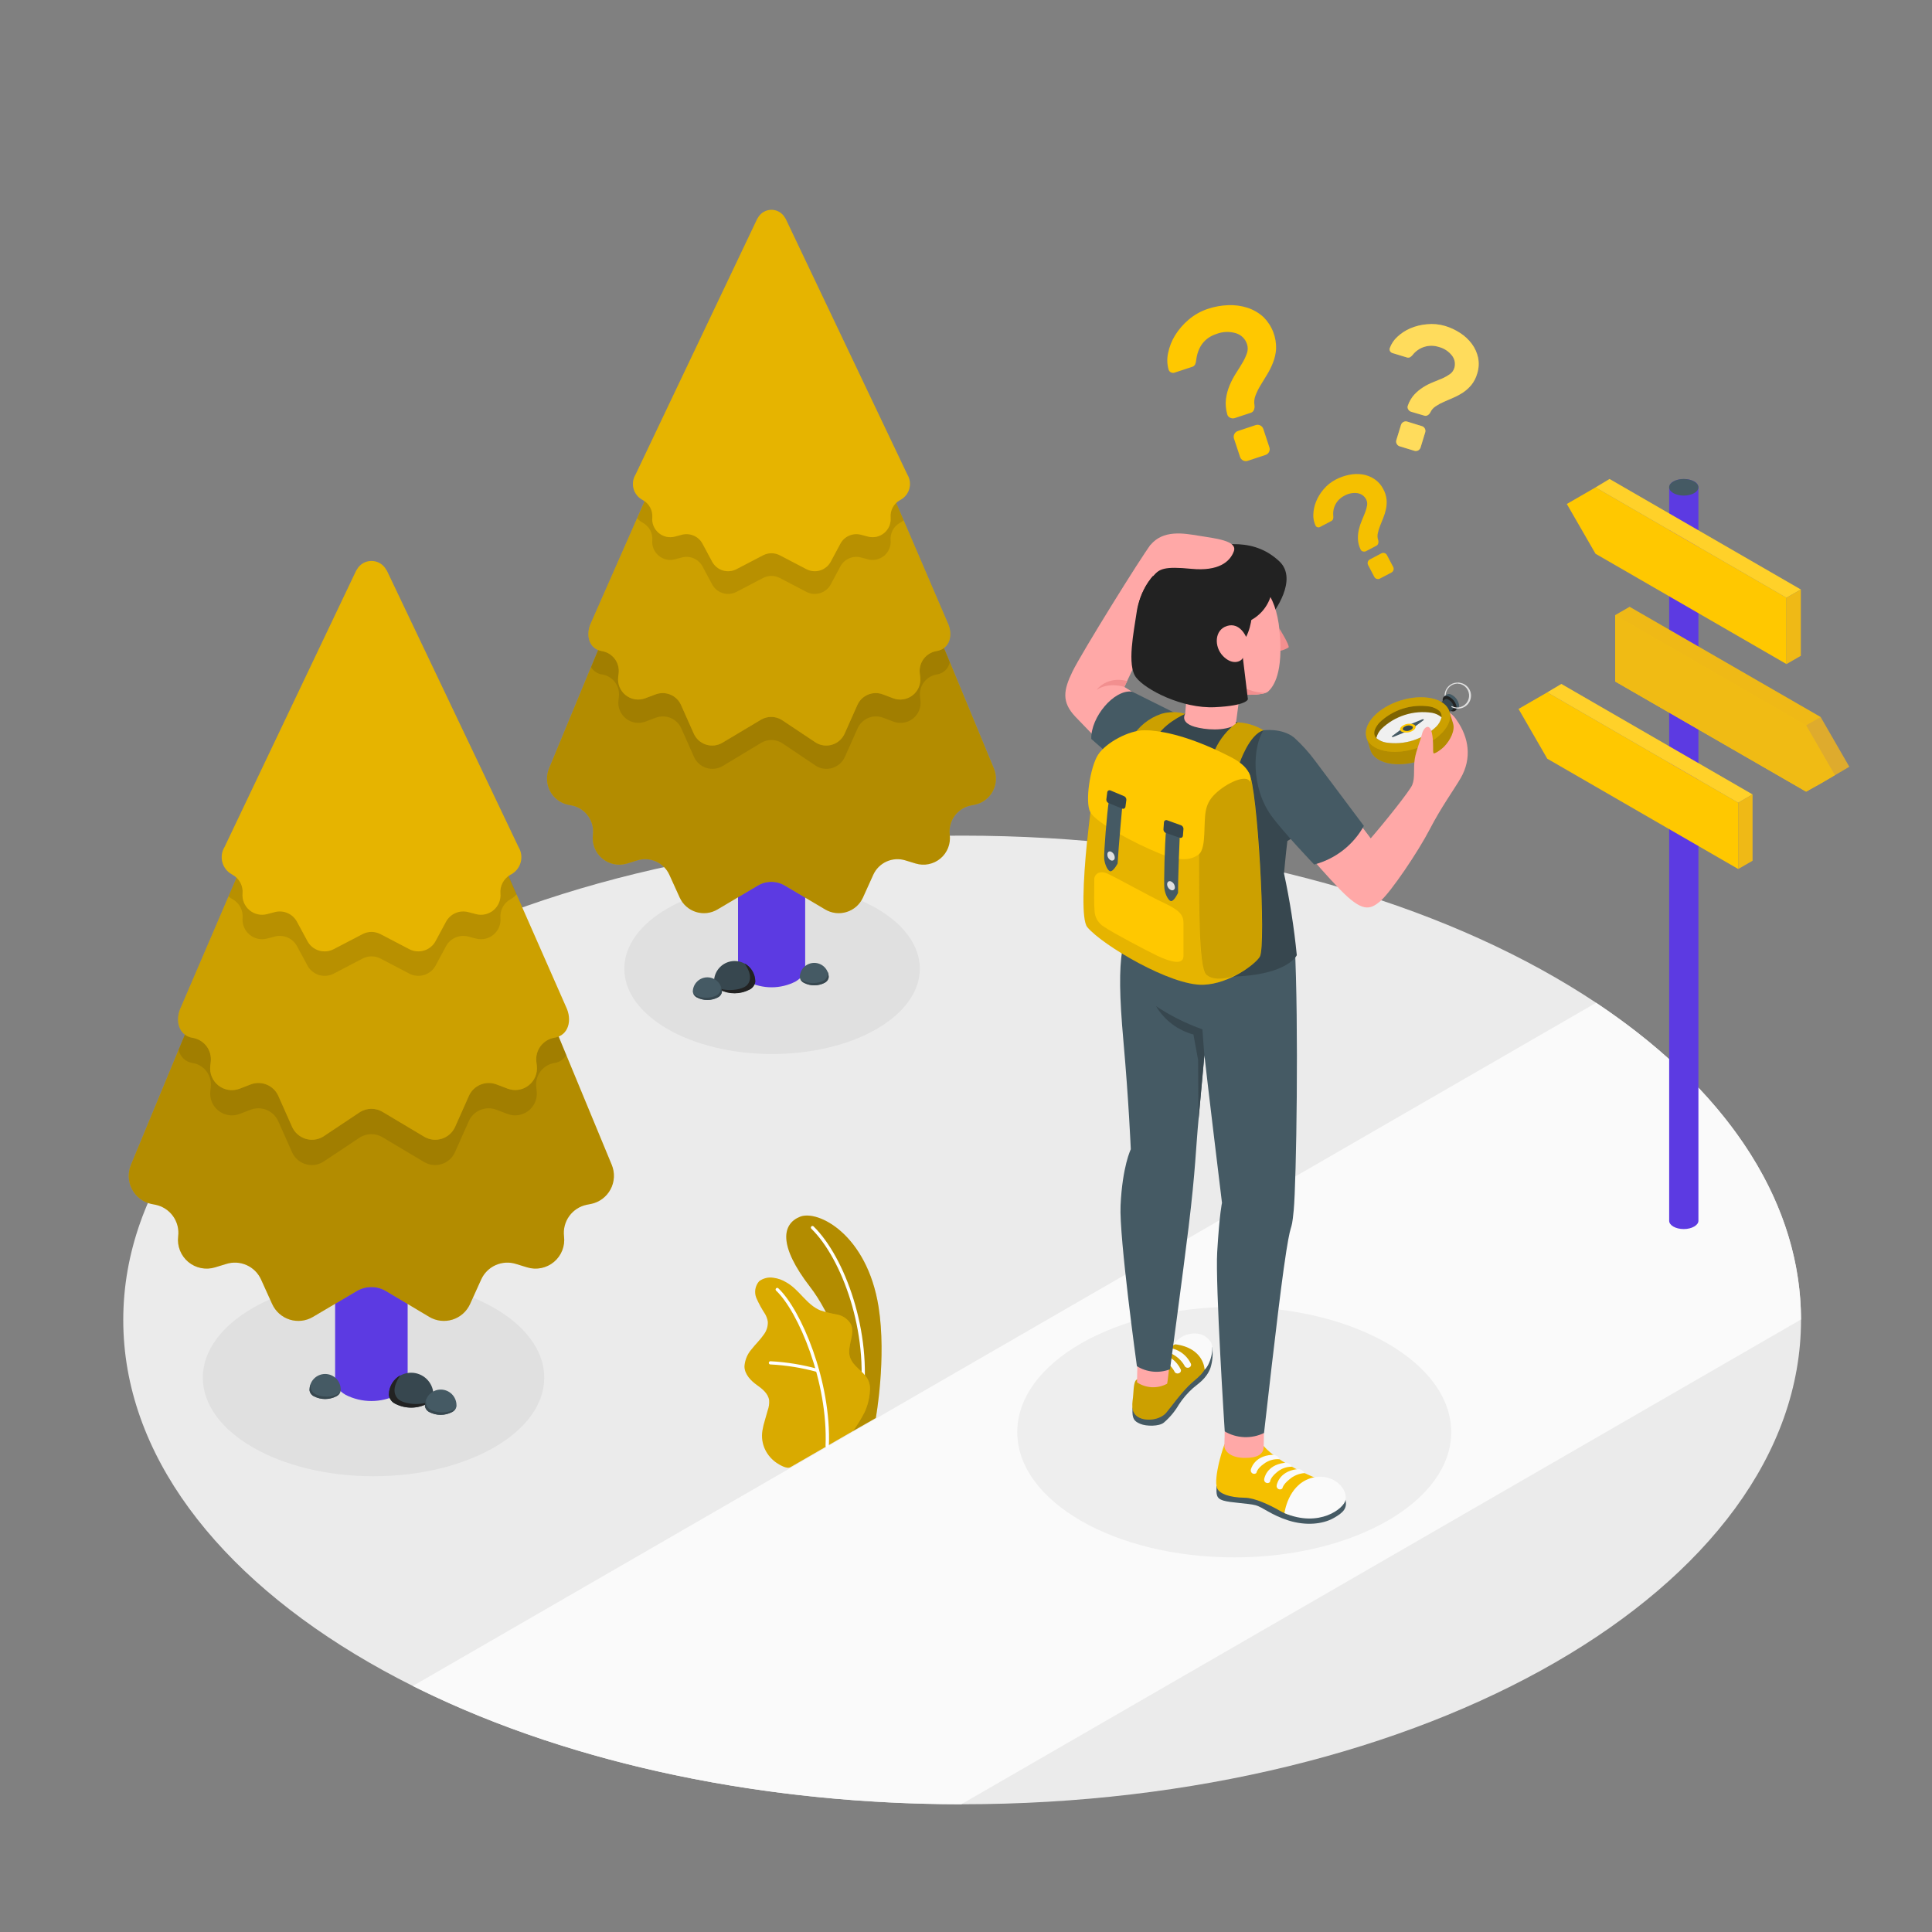 <svg width="500" height="500" viewBox="0 0 500 500" fill="none" xmlns="http://www.w3.org/2000/svg">
<rect x="0" y="0" width="500" height="500" fill="#808080" stroke="none"/>
<path d="M249 466.94C368.901 466.94 466.1 410.823 466.1 341.6C466.1 272.377 368.901 216.26 249 216.26C129.099 216.26 31.9 272.377 31.9 341.6C31.9 410.823 129.099 466.94 249 466.94Z" fill="#EBEBEB"/>
<path d="M466.1 341.48C466.05 312.74 448.98 284.01 414.9 260.75L413.07 259.52L106.83 436.33L108.72 437.26C149 457 198.9 466.91 248.78 466.94L466.1 341.48Z" fill="#FAFAFA"/>
<path d="M199.81 272.78C220.929 272.78 238.05 262.894 238.05 250.7C238.05 238.506 220.929 228.62 199.81 228.62C178.691 228.62 161.57 238.506 161.57 250.7C161.57 262.894 178.691 272.78 199.81 272.78Z" fill="#E0E0E0"/>
<path opacity="0.05" d="M319.42 403.05C350.431 403.05 375.57 388.535 375.57 370.63C375.57 352.725 350.431 338.21 319.42 338.21C288.409 338.21 263.27 352.725 263.27 370.63C263.27 388.535 288.409 403.05 319.42 403.05Z" fill="black"/>
<path d="M96.67 382.05C121.07 382.05 140.85 370.629 140.85 356.54C140.85 342.451 121.07 331.03 96.67 331.03C72.27 331.03 52.49 342.451 52.49 356.54C52.49 370.629 72.27 382.05 96.67 382.05Z" fill="#E0E0E0"/>
<path d="M191 143.5V250.5C191 251.78 191.85 253.07 193.55 254.05C195.454 255.012 197.557 255.512 199.69 255.512C201.823 255.512 203.926 255.012 205.83 254.05C207.53 253.05 208.38 251.78 208.38 250.5V143.5H191Z" fill="#5C3AE2"/>
<path d="M257.21 198.86L203.4 68.9H195.9L142.08 198.9C141.693 199.839 141.518 200.852 141.568 201.867C141.618 202.881 141.892 203.872 142.369 204.768C142.847 205.665 143.517 206.444 144.332 207.052C145.146 207.659 146.085 208.078 147.08 208.28L147.96 208.45C149.666 208.788 151.18 209.76 152.197 211.171C153.214 212.581 153.658 214.325 153.44 216.05V216.05C153.3 217.19 153.447 218.346 153.868 219.414C154.288 220.483 154.969 221.429 155.848 222.167C156.728 222.905 157.778 223.412 158.903 223.641C160.028 223.871 161.192 223.815 162.29 223.48L164.95 222.66C166.548 222.168 168.27 222.275 169.794 222.962C171.319 223.648 172.54 224.867 173.23 226.39L175.91 232.29C176.309 233.17 176.889 233.957 177.612 234.598C178.336 235.239 179.186 235.72 180.108 236.011C181.029 236.301 182.002 236.394 182.962 236.284C183.922 236.174 184.848 235.862 185.68 235.37L196.12 229.18C197.179 228.551 198.388 228.218 199.62 228.218C200.852 228.218 202.061 228.551 203.12 229.18L213.56 235.37C214.392 235.862 215.318 236.174 216.278 236.284C217.238 236.394 218.211 236.301 219.133 236.011C220.054 235.72 220.905 235.239 221.628 234.598C222.351 233.957 222.931 233.17 223.33 232.29L226 226.39C226.692 224.867 227.915 223.647 229.441 222.961C230.967 222.274 232.691 222.167 234.29 222.66L236.95 223.47C238.047 223.808 239.211 223.866 240.336 223.638C241.461 223.411 242.511 222.905 243.39 222.167C244.269 221.429 244.95 220.482 245.369 219.414C245.788 218.345 245.933 217.189 245.79 216.05V216.05C245.577 214.324 246.025 212.582 247.043 211.172C248.061 209.763 249.575 208.79 251.28 208.45L252.16 208.28C253.166 208.087 254.116 207.673 254.941 207.066C255.767 206.459 256.446 205.676 256.93 204.773C257.414 203.871 257.69 202.871 257.739 201.848C257.787 200.825 257.606 199.804 257.21 198.86Z" fill="#FFC800"/>
<path opacity="0.3" d="M257.21 198.86L203.4 68.9H195.9L142.08 198.9C141.693 199.839 141.518 200.852 141.568 201.867C141.618 202.881 141.892 203.872 142.369 204.768C142.847 205.665 143.517 206.444 144.332 207.052C145.146 207.659 146.085 208.078 147.08 208.28L147.96 208.45C149.666 208.788 151.18 209.76 152.197 211.171C153.214 212.581 153.658 214.325 153.44 216.05V216.05C153.3 217.19 153.447 218.346 153.868 219.414C154.288 220.483 154.969 221.429 155.848 222.167C156.728 222.905 157.778 223.412 158.903 223.641C160.028 223.871 161.192 223.815 162.29 223.48L164.95 222.66C166.548 222.168 168.27 222.275 169.794 222.962C171.319 223.648 172.54 224.867 173.23 226.39L175.91 232.29C176.309 233.17 176.889 233.957 177.612 234.598C178.336 235.239 179.186 235.72 180.108 236.011C181.029 236.301 182.002 236.394 182.962 236.284C183.922 236.174 184.848 235.862 185.68 235.37L196.12 229.18C197.179 228.551 198.388 228.218 199.62 228.218C200.852 228.218 202.061 228.551 203.12 229.18L213.56 235.37C214.392 235.862 215.318 236.174 216.278 236.284C217.238 236.394 218.211 236.301 219.133 236.011C220.054 235.72 220.905 235.239 221.628 234.598C222.351 233.957 222.931 233.17 223.33 232.29L226 226.39C226.692 224.867 227.915 223.647 229.441 222.961C230.967 222.274 232.691 222.167 234.29 222.66L236.95 223.47C238.047 223.808 239.211 223.866 240.336 223.638C241.461 223.411 242.511 222.905 243.39 222.167C244.269 221.429 244.95 220.482 245.369 219.414C245.788 218.345 245.933 217.189 245.79 216.05V216.05C245.577 214.324 246.025 212.582 247.043 211.172C248.061 209.763 249.575 208.79 251.28 208.45L252.16 208.28C253.166 208.087 254.116 207.673 254.941 207.066C255.767 206.459 256.446 205.676 256.93 204.773C257.414 203.871 257.69 202.871 257.739 201.848C257.787 200.825 257.606 199.804 257.21 198.86Z" fill="black"/>
<path opacity="0.1" d="M189.89 83.42L195.89 69.76H203.39L213.33 92.91L245.81 171.34C245.654 172.164 245.243 172.919 244.635 173.497C244.026 174.075 243.251 174.447 242.42 174.56C241.102 174.777 239.918 175.494 239.113 176.56C238.309 177.627 237.946 178.963 238.1 180.29L238.21 181.29C238.315 182.176 238.189 183.075 237.846 183.898C237.502 184.722 236.952 185.443 236.248 185.992C235.544 186.541 234.711 186.899 233.828 187.032C232.946 187.164 232.044 187.067 231.21 186.75L228.55 185.75C227.308 185.277 225.932 185.297 224.705 185.807C223.477 186.316 222.492 187.276 221.95 188.49L218.65 195.9C218.349 196.57 217.909 197.169 217.361 197.657C216.812 198.146 216.166 198.513 215.466 198.735C214.765 198.957 214.026 199.028 213.296 198.944C212.566 198.861 211.862 198.624 211.23 198.25L202.31 192.25C201.504 191.769 200.583 191.515 199.645 191.515C198.707 191.515 197.786 191.769 196.98 192.25L187.03 198.25C186.398 198.624 185.694 198.861 184.964 198.944C184.234 199.028 183.495 198.957 182.794 198.735C182.094 198.513 181.448 198.146 180.9 197.657C180.351 197.169 179.912 196.57 179.61 195.9L176.31 188.49C175.768 187.276 174.783 186.316 173.555 185.807C172.328 185.297 170.952 185.277 169.71 185.75L167.05 186.75C166.216 187.064 165.315 187.159 164.434 187.025C163.553 186.891 162.721 186.533 162.018 185.984C161.315 185.436 160.765 184.716 160.42 183.894C160.076 183.072 159.948 182.176 160.05 181.29L160.17 180.29C160.324 178.963 159.961 177.627 159.157 176.56C158.353 175.494 157.168 174.777 155.85 174.56C155.255 174.482 154.686 174.268 154.187 173.935C153.687 173.602 153.271 173.159 152.97 172.64L189.89 83.42Z" fill="black"/>
<path d="M245.21 161.08L203.4 63.71H195.9L153 161.08C151.46 164.21 152.34 167.94 155.79 168.51C157.108 168.727 158.293 169.444 159.097 170.51C159.901 171.577 160.264 172.913 160.11 174.24L159.99 175.24C159.889 176.126 160.017 177.022 160.362 177.844C160.707 178.666 161.256 179.386 161.959 179.935C162.661 180.484 163.492 180.843 164.373 180.979C165.254 181.115 166.155 181.022 166.99 180.71L169.65 179.71C170.892 179.237 172.268 179.257 173.495 179.767C174.723 180.276 175.709 181.236 176.25 182.45L179.55 189.86C179.849 190.532 180.287 191.133 180.836 191.624C181.384 192.114 182.03 192.482 182.731 192.704C183.433 192.926 184.173 192.997 184.904 192.912C185.635 192.827 186.339 192.588 186.97 192.21L196.92 186.27C197.726 185.789 198.647 185.535 199.585 185.535C200.524 185.535 201.444 185.789 202.25 186.27L211.17 192.21C211.801 192.588 212.506 192.827 213.236 192.912C213.967 192.997 214.708 192.926 215.409 192.704C216.11 192.482 216.756 192.114 217.305 191.624C217.853 191.133 218.291 190.532 218.59 189.86L221.89 182.45C222.432 181.236 223.417 180.276 224.645 179.767C225.872 179.257 227.248 179.237 228.49 179.71L231.15 180.71C231.985 181.025 232.887 181.12 233.769 180.985C234.651 180.851 235.484 180.491 236.187 179.942C236.89 179.393 237.44 178.671 237.784 177.848C238.128 177.024 238.254 176.126 238.15 175.24L238.04 174.24C237.886 172.912 238.248 171.575 239.053 170.506C239.857 169.438 241.041 168.72 242.36 168.5V168.5C245.88 167.94 246.76 164.21 245.21 161.08Z" fill="#FFC800"/>
<path opacity="0.2" d="M245.21 161.08L203.4 63.71H195.9L153 161.08C151.46 164.21 152.34 167.94 155.79 168.51C157.108 168.727 158.293 169.444 159.097 170.51C159.901 171.577 160.264 172.913 160.11 174.24L159.99 175.24C159.889 176.126 160.017 177.022 160.362 177.844C160.707 178.666 161.256 179.386 161.959 179.935C162.661 180.484 163.492 180.843 164.373 180.979C165.254 181.115 166.155 181.022 166.99 180.71L169.65 179.71C170.892 179.237 172.268 179.257 173.495 179.767C174.723 180.276 175.709 181.236 176.25 182.45L179.55 189.86C179.849 190.532 180.287 191.133 180.836 191.624C181.384 192.114 182.03 192.482 182.731 192.704C183.433 192.926 184.173 192.997 184.904 192.912C185.635 192.827 186.339 192.588 186.97 192.21L196.92 186.27C197.726 185.789 198.647 185.535 199.585 185.535C200.524 185.535 201.444 185.789 202.25 186.27L211.17 192.21C211.801 192.588 212.506 192.827 213.236 192.912C213.967 192.997 214.708 192.926 215.409 192.704C216.11 192.482 216.756 192.114 217.305 191.624C217.853 191.133 218.291 190.532 218.59 189.86L221.89 182.45C222.432 181.236 223.417 180.276 224.645 179.767C225.872 179.257 227.248 179.237 228.49 179.71L231.15 180.71C231.985 181.025 232.887 181.12 233.769 180.985C234.651 180.851 235.484 180.491 236.187 179.942C236.89 179.393 237.44 178.671 237.784 177.848C238.128 177.024 238.254 176.126 238.15 175.24L238.04 174.24C237.886 172.912 238.248 171.575 239.053 170.506C239.857 169.438 241.041 168.72 242.36 168.5V168.5C245.88 167.94 246.76 164.21 245.21 161.08Z" fill="black"/>
<path opacity="0.1" d="M195.9 63.71H203.4L233.87 134.66C233.634 134.868 233.376 135.049 233.1 135.2L232.87 135.33C232.086 135.773 231.446 136.432 231.024 137.227C230.603 138.023 230.417 138.923 230.49 139.82V139.82C230.555 140.568 230.439 141.321 230.152 142.015C229.865 142.709 229.415 143.324 228.841 143.807C228.266 144.291 227.583 144.629 226.851 144.793C226.118 144.957 225.356 144.942 224.63 144.75L222.81 144.27C221.792 144.002 220.712 144.085 219.747 144.506C218.782 144.927 217.987 145.661 217.49 146.59L215 151.24C214.414 152.325 213.426 153.137 212.247 153.5C211.069 153.863 209.795 153.748 208.7 153.18L201.82 149.58C201.15 149.23 200.406 149.048 199.65 149.048C198.895 149.048 198.15 149.23 197.48 149.58L190.6 153.18C189.505 153.748 188.232 153.863 187.053 153.5C185.875 153.137 184.886 152.325 184.3 151.24L181.81 146.59C181.312 145.66 180.515 144.926 179.548 144.505C178.581 144.084 177.5 144.001 176.48 144.27L174.67 144.75C173.944 144.942 173.183 144.957 172.45 144.793C171.717 144.629 171.034 144.291 170.46 143.807C169.885 143.324 169.435 142.709 169.148 142.015C168.861 141.321 168.745 140.568 168.81 139.82C168.885 138.924 168.7 138.025 168.278 137.23C167.856 136.436 167.215 135.78 166.43 135.34L166.2 135.21C165.708 134.927 165.271 134.558 164.91 134.12L195.9 63.71Z" fill="black"/>
<path d="M234.8 122.78L203.37 56.71L203.12 56.31C202.77 55.699 202.264 55.192 201.655 54.839C201.046 54.486 200.354 54.3 199.65 54.3C198.946 54.3 198.254 54.486 197.645 54.839C197.036 55.192 196.53 55.699 196.18 56.31L195.93 56.72L164.5 122.78C164.167 123.318 163.947 123.918 163.852 124.543C163.758 125.168 163.791 125.806 163.95 126.418C164.109 127.031 164.39 127.604 164.777 128.105C165.164 128.605 165.648 129.022 166.2 129.33L166.43 129.46C167.214 129.901 167.855 130.557 168.276 131.351C168.698 132.145 168.883 133.044 168.81 133.94C168.745 134.688 168.861 135.441 169.148 136.135C169.435 136.829 169.885 137.444 170.46 137.927C171.034 138.411 171.717 138.749 172.45 138.913C173.183 139.077 173.944 139.062 174.67 138.87L176.48 138.39C177.5 138.123 178.58 138.206 179.547 138.627C180.513 139.048 181.311 139.782 181.81 140.71L184.3 145.36C184.884 146.447 185.872 147.26 187.052 147.623C188.231 147.987 189.506 147.87 190.6 147.3L197.48 143.71C198.15 143.36 198.894 143.178 199.65 143.178C200.406 143.178 201.15 143.36 201.82 143.71L208.7 147.3C209.794 147.87 211.069 147.987 212.248 147.623C213.428 147.26 214.416 146.447 215 145.36L217.49 140.71C217.988 139.782 218.783 139.049 219.748 138.628C220.713 138.207 221.792 138.124 222.81 138.39L224.63 138.87C225.356 139.062 226.118 139.077 226.85 138.913C227.583 138.749 228.266 138.411 228.841 137.927C229.415 137.444 229.865 136.829 230.152 136.135C230.439 135.441 230.555 134.688 230.49 133.94V133.94C230.417 133.044 230.602 132.145 231.024 131.351C231.446 130.557 232.086 129.901 232.87 129.46L233.1 129.33C233.652 129.022 234.137 128.605 234.523 128.105C234.91 127.604 235.191 127.031 235.35 126.418C235.509 125.806 235.542 125.168 235.448 124.543C235.353 123.918 235.133 123.318 234.8 122.78V122.78Z" fill="#FFC800"/>
<path opacity="0.1" d="M234.8 122.78L203.37 56.71L203.12 56.31C202.77 55.699 202.264 55.192 201.655 54.839C201.046 54.486 200.354 54.3 199.65 54.3C198.946 54.3 198.254 54.486 197.645 54.839C197.036 55.192 196.53 55.699 196.18 56.31L195.93 56.72L164.5 122.78C164.167 123.318 163.947 123.918 163.852 124.543C163.758 125.168 163.791 125.806 163.95 126.418C164.109 127.031 164.39 127.604 164.777 128.105C165.164 128.605 165.648 129.022 166.2 129.33L166.43 129.46C167.214 129.901 167.855 130.557 168.276 131.351C168.698 132.145 168.883 133.044 168.81 133.94C168.745 134.688 168.861 135.441 169.148 136.135C169.435 136.829 169.885 137.444 170.46 137.927C171.034 138.411 171.717 138.749 172.45 138.913C173.183 139.077 173.944 139.062 174.67 138.87L176.48 138.39C177.5 138.123 178.58 138.206 179.547 138.627C180.513 139.048 181.311 139.782 181.81 140.71L184.3 145.36C184.884 146.447 185.872 147.26 187.052 147.623C188.231 147.987 189.506 147.87 190.6 147.3L197.48 143.71C198.15 143.36 198.894 143.178 199.65 143.178C200.406 143.178 201.15 143.36 201.82 143.71L208.7 147.3C209.794 147.87 211.069 147.987 212.248 147.623C213.428 147.26 214.416 146.447 215 145.36L217.49 140.71C217.988 139.782 218.783 139.049 219.748 138.628C220.713 138.207 221.792 138.124 222.81 138.39L224.63 138.87C225.356 139.062 226.118 139.077 226.85 138.913C227.583 138.749 228.266 138.411 228.841 137.927C229.415 137.444 229.865 136.829 230.152 136.135C230.439 135.441 230.555 134.688 230.49 133.94V133.94C230.417 133.044 230.602 132.145 231.024 131.351C231.446 130.557 232.086 129.901 232.87 129.46L233.1 129.33C233.652 129.022 234.137 128.605 234.523 128.105C234.91 127.604 235.191 127.031 235.35 126.418C235.509 125.806 235.542 125.168 235.448 124.543C235.353 123.918 235.133 123.318 234.8 122.78V122.78Z" fill="black"/>
<path d="M195.46 253.82C195.401 252.445 194.812 251.146 193.818 250.194C192.824 249.242 191.501 248.711 190.125 248.711C188.749 248.711 187.426 249.242 186.432 250.194C185.438 251.146 184.85 252.445 184.79 253.82V254.12C184.869 254.555 185.052 254.964 185.324 255.312C185.595 255.661 185.948 255.938 186.35 256.12C187.521 256.712 188.814 257.02 190.125 257.02C191.436 257.02 192.73 256.712 193.9 256.12C194.302 255.936 194.653 255.659 194.924 255.311C195.196 254.963 195.38 254.554 195.46 254.12V253.82V253.82Z" fill="#37474F"/>
<path d="M193.9 256.15C194.302 255.966 194.653 255.689 194.925 255.341C195.196 254.992 195.38 254.584 195.46 254.15V253.85C195.434 252.918 195.163 252.009 194.675 251.214C194.187 250.419 193.499 249.766 192.68 249.32C192.68 249.38 195.34 252.67 193.4 254.87C192.06 256.39 187.4 256.67 185.4 255.47C185.666 255.755 185.977 255.995 186.32 256.18C187.497 256.772 188.797 257.077 190.114 257.072C191.431 257.067 192.728 256.751 193.9 256.15V256.15Z" fill="#222222"/>
<path d="M186.83 256.51C186.78 255.545 186.362 254.636 185.661 253.971C184.961 253.305 184.031 252.934 183.065 252.934C182.099 252.934 181.169 253.305 180.469 253.971C179.768 254.636 179.35 255.545 179.3 256.51V256.72C179.353 257.03 179.481 257.322 179.673 257.571C179.864 257.821 180.114 258.019 180.4 258.15C181.226 258.569 182.139 258.787 183.065 258.787C183.991 258.787 184.904 258.569 185.73 258.15C186.016 258.019 186.266 257.821 186.457 257.571C186.649 257.322 186.777 257.03 186.83 256.72C186.835 256.683 186.835 256.646 186.83 256.61C186.835 256.577 186.835 256.543 186.83 256.51V256.51Z" fill="#455A64"/>
<path d="M185.73 258.15C186.016 258.019 186.266 257.821 186.458 257.571C186.649 257.322 186.777 257.03 186.83 256.72C186.835 256.684 186.835 256.647 186.83 256.61C186.835 256.577 186.835 256.543 186.83 256.51C186.82 256.082 186.735 255.659 186.58 255.26C186.67 256.87 185.91 257.85 183.53 258.16C181.15 258.47 179.59 257.45 179.39 257.08C179.587 257.543 179.941 257.922 180.39 258.15C181.217 258.571 182.132 258.79 183.06 258.79C183.988 258.79 184.903 258.571 185.73 258.15Z" fill="#37474F"/>
<path d="M214.46 252.74C214.41 251.783 213.995 250.881 213.3 250.221C212.605 249.561 211.683 249.193 210.725 249.193C209.767 249.193 208.845 249.561 208.15 250.221C207.455 250.881 207.04 251.783 206.99 252.74C206.985 252.773 206.985 252.807 206.99 252.84C206.985 252.877 206.985 252.914 206.99 252.95C207.039 253.259 207.165 253.55 207.355 253.798C207.545 254.046 207.795 254.243 208.08 254.37C208.9 254.784 209.806 255 210.725 255C211.644 255 212.55 254.784 213.37 254.37C213.654 254.24 213.902 254.043 214.092 253.796C214.282 253.548 214.408 253.258 214.46 252.95V252.74Z" fill="#455A64"/>
<path d="M213.37 254.37C213.654 254.24 213.902 254.043 214.092 253.796C214.282 253.548 214.408 253.258 214.46 252.95V252.74C214.451 252.315 214.366 251.895 214.21 251.5C214.3 253.1 213.54 254.07 211.21 254.37C208.88 254.67 207.3 253.67 207.1 253.31C207.301 253.769 207.654 254.143 208.1 254.37C208.918 254.781 209.82 254.995 210.735 254.995C211.65 254.995 212.552 254.781 213.37 254.37V254.37Z" fill="#37474F"/>
<path d="M105.5 241.57V357.16C105.5 358.55 104.58 359.94 102.75 361C100.691 362.041 98.417 362.583 96.11 362.583C93.803 362.583 91.529 362.041 89.47 361C87.64 359.94 86.73 358.55 86.73 357.16V241.57H105.5Z" fill="#5C3AE2"/>
<path d="M33.91 301.4L92.06 161H100.16L158.32 301.46C158.74 302.475 158.93 303.571 158.876 304.669C158.822 305.766 158.525 306.838 158.006 307.807C157.488 308.776 156.761 309.618 155.878 310.272C154.995 310.926 153.978 311.376 152.9 311.59L151.9 311.78C150.058 312.147 148.422 313.197 147.323 314.72C146.223 316.243 145.739 318.126 145.97 319.99V319.99C146.12 321.22 145.96 322.467 145.504 323.619C145.049 324.772 144.313 325.791 143.363 326.586C142.413 327.382 141.279 327.926 140.065 328.171C138.85 328.417 137.594 328.354 136.41 327.99L133.54 327.11C131.81 326.563 129.94 326.668 128.282 327.405C126.624 328.141 125.293 329.459 124.54 331.11L121.65 337.49C121.219 338.441 120.591 339.291 119.809 339.984C119.027 340.676 118.108 341.196 117.112 341.509C116.115 341.823 115.064 341.922 114.026 341.802C112.989 341.681 111.988 341.343 111.09 340.81L99.9 334.12C98.752 333.443 97.443 333.086 96.11 333.086C94.777 333.086 93.468 333.443 92.32 334.12L81 340.81C80.102 341.343 79.101 341.681 78.064 341.802C77.026 341.922 75.975 341.823 74.978 341.509C73.982 341.196 73.063 340.676 72.281 339.984C71.499 339.291 70.871 338.441 70.44 337.49L67.55 331.11C66.797 329.459 65.466 328.141 63.808 327.405C62.15 326.668 60.28 326.563 58.55 327.11L55.67 327.99C54.486 328.354 53.23 328.417 52.015 328.171C50.801 327.926 49.667 327.382 48.717 326.586C47.767 325.791 47.031 324.772 46.576 323.619C46.12 322.467 45.96 321.22 46.11 319.99V319.99C46.346 318.126 45.866 316.243 44.767 314.719C43.669 313.195 42.033 312.145 40.19 311.78L39.19 311.59C38.117 311.361 37.108 310.897 36.235 310.232C35.363 309.566 34.648 308.716 34.144 307.742C33.639 306.768 33.356 305.694 33.316 304.597C33.275 303.501 33.478 302.409 33.91 301.4V301.4Z" fill="#FFC800"/>
<path opacity="0.3" d="M33.91 301.4L92.06 161H100.16L158.32 301.46C158.74 302.475 158.93 303.571 158.876 304.669C158.822 305.766 158.525 306.838 158.006 307.807C157.488 308.776 156.761 309.618 155.878 310.272C154.995 310.926 153.978 311.376 152.9 311.59L151.9 311.78C150.058 312.147 148.422 313.197 147.323 314.72C146.223 316.243 145.739 318.126 145.97 319.99V319.99C146.12 321.22 145.96 322.467 145.504 323.619C145.049 324.772 144.313 325.791 143.363 326.586C142.413 327.382 141.279 327.926 140.065 328.171C138.85 328.417 137.594 328.354 136.41 327.99L133.54 327.11C131.81 326.563 129.94 326.668 128.282 327.405C126.624 328.141 125.293 329.459 124.54 331.11L121.65 337.49C121.219 338.441 120.591 339.291 119.809 339.984C119.027 340.676 118.108 341.196 117.112 341.509C116.115 341.823 115.064 341.922 114.026 341.802C112.989 341.681 111.988 341.343 111.09 340.81L99.9 334.12C98.752 333.443 97.443 333.086 96.11 333.086C94.777 333.086 93.468 333.443 92.32 334.12L81 340.81C80.102 341.343 79.101 341.681 78.064 341.802C77.026 341.922 75.975 341.823 74.978 341.509C73.982 341.196 73.063 340.676 72.281 339.984C71.499 339.291 70.871 338.441 70.44 337.49L67.55 331.11C66.797 329.459 65.466 328.141 63.808 327.405C62.15 326.668 60.28 326.563 58.55 327.11L55.67 327.99C54.486 328.354 53.23 328.417 52.015 328.171C50.801 327.926 49.667 327.382 48.717 326.586C47.767 325.791 47.031 324.772 46.576 323.619C46.12 322.467 45.96 321.22 46.11 319.99V319.99C46.346 318.126 45.866 316.243 44.767 314.719C43.669 313.195 42.033 312.145 40.19 311.78L39.19 311.59C38.117 311.361 37.108 310.897 36.235 310.232C35.363 309.566 34.648 308.716 34.144 307.742C33.639 306.768 33.356 305.694 33.316 304.597C33.275 303.501 33.478 302.409 33.91 301.4V301.4Z" fill="black"/>
<path opacity="0.1" d="M106.66 176.64L100.16 161.88H92.06L81.32 186.88L46.22 271.64C46.39 272.529 46.834 273.342 47.491 273.965C48.148 274.587 48.983 274.988 49.88 275.11V275.11C51.305 275.347 52.585 276.123 53.454 277.277C54.324 278.431 54.716 279.875 54.55 281.31L54.43 282.39C54.319 283.349 54.457 284.32 54.83 285.21C55.203 286.1 55.799 286.879 56.561 287.472C57.322 288.065 58.224 288.451 59.178 288.595C60.133 288.738 61.108 288.633 62.01 288.29L64.88 287.19C66.228 286.682 67.72 286.709 69.048 287.267C70.376 287.825 71.44 288.871 72.02 290.19L75.58 298.19C75.902 298.915 76.374 299.563 76.965 300.092C77.556 300.621 78.253 301.019 79.009 301.259C79.765 301.499 80.563 301.576 81.351 301.485C82.139 301.393 82.899 301.136 83.58 300.73L93.23 294.31C94.099 293.79 95.093 293.516 96.105 293.516C97.118 293.516 98.111 293.79 98.98 294.31L109.75 300.73C110.432 301.135 111.191 301.391 111.979 301.481C112.766 301.571 113.564 301.494 114.32 301.254C115.075 301.014 115.771 300.617 116.363 300.089C116.954 299.561 117.427 298.914 117.75 298.19L121.31 290.19C121.89 288.871 122.954 287.825 124.282 287.267C125.611 286.709 127.102 286.682 128.45 287.19L131.32 288.29C132.222 288.633 133.197 288.738 134.152 288.595C135.106 288.451 136.008 288.065 136.769 287.472C137.531 286.879 138.127 286.1 138.5 285.21C138.874 284.32 139.011 283.349 138.9 282.39L138.78 281.31C138.614 279.875 139.007 278.431 139.876 277.277C140.745 276.123 142.025 275.347 143.45 275.11C144.093 275.027 144.707 274.797 145.247 274.438C145.786 274.079 146.235 273.601 146.56 273.04L106.66 176.64Z" fill="black"/>
<path d="M46.87 260.56L92.06 155.34H100.16L146.48 260.56C148.14 263.95 147.19 267.98 143.48 268.56C142.055 268.797 140.775 269.572 139.906 270.727C139.037 271.881 138.644 273.325 138.81 274.76L138.93 275.83C139.041 276.789 138.903 277.76 138.53 278.65C138.157 279.54 137.561 280.319 136.799 280.912C136.038 281.505 135.136 281.891 134.182 282.035C133.227 282.178 132.252 282.073 131.35 281.73L128.48 280.64C127.132 280.132 125.64 280.159 124.312 280.717C122.984 281.275 121.92 282.321 121.34 283.64L117.78 291.64C117.455 292.363 116.982 293.009 116.391 293.536C115.799 294.063 115.103 294.459 114.348 294.699C113.593 294.939 112.796 295.017 112.009 294.927C111.221 294.838 110.462 294.583 109.78 294.18L99 287.75C98.131 287.23 97.138 286.956 96.125 286.956C95.112 286.956 94.119 287.23 93.25 287.75L83.6 294.18C82.918 294.583 82.159 294.838 81.371 294.927C80.584 295.017 79.787 294.939 79.032 294.699C78.277 294.459 77.581 294.063 76.99 293.536C76.398 293.009 75.925 292.363 75.6 291.64L72.04 283.64C71.46 282.321 70.396 281.275 69.068 280.717C67.74 280.159 66.248 280.132 64.9 280.64L62 281.76C61.098 282.103 60.123 282.208 59.168 282.065C58.214 281.921 57.312 281.535 56.551 280.942C55.789 280.349 55.193 279.57 54.82 278.68C54.447 277.79 54.309 276.819 54.42 275.86L54.54 274.78C54.706 273.346 54.313 271.903 53.444 270.751C52.574 269.598 51.294 268.824 49.87 268.59V268.59C46.16 268 45.2 263.94 46.87 260.56Z" fill="#FFC800"/>
<path opacity="0.2" d="M46.87 260.56L92.06 155.34H100.16L146.48 260.56C148.14 263.95 147.19 267.98 143.48 268.56C142.055 268.797 140.775 269.572 139.906 270.727C139.037 271.881 138.644 273.325 138.81 274.76L138.93 275.83C139.041 276.789 138.903 277.76 138.53 278.65C138.157 279.54 137.561 280.319 136.799 280.912C136.038 281.505 135.136 281.891 134.182 282.035C133.227 282.178 132.252 282.073 131.35 281.73L128.48 280.64C127.132 280.132 125.64 280.159 124.312 280.717C122.984 281.275 121.92 282.321 121.34 283.64L117.78 291.64C117.455 292.363 116.982 293.009 116.391 293.536C115.799 294.063 115.103 294.459 114.348 294.699C113.593 294.939 112.796 295.017 112.009 294.927C111.221 294.838 110.462 294.583 109.78 294.18L99 287.75C98.131 287.23 97.138 286.956 96.125 286.956C95.112 286.956 94.119 287.23 93.25 287.75L83.6 294.18C82.918 294.583 82.159 294.838 81.371 294.927C80.584 295.017 79.787 294.939 79.032 294.699C78.277 294.459 77.581 294.063 76.99 293.536C76.398 293.009 75.925 292.363 75.6 291.64L72.04 283.64C71.46 282.321 70.396 281.275 69.068 280.717C67.74 280.159 66.248 280.132 64.9 280.64L62 281.76C61.098 282.103 60.123 282.208 59.168 282.065C58.214 281.921 57.312 281.535 56.551 280.942C55.789 280.349 55.193 279.57 54.82 278.68C54.447 277.79 54.309 276.819 54.42 275.86L54.54 274.78C54.706 273.346 54.313 271.903 53.444 270.751C52.574 269.598 51.294 268.824 49.87 268.59V268.59C46.16 268 45.2 263.94 46.87 260.56Z" fill="black"/>
<path opacity="0.1" d="M100.16 155.34H92.06L59.13 232C59.386 232.221 59.664 232.416 59.96 232.58L60.21 232.72C61.06 233.195 61.754 233.906 62.21 234.766C62.666 235.626 62.864 236.6 62.78 237.57V237.57C62.712 238.379 62.839 239.192 63.15 239.942C63.462 240.691 63.948 241.355 64.57 241.877C65.191 242.399 65.928 242.765 66.72 242.943C67.512 243.121 68.335 243.106 69.12 242.9L71.12 242.38C72.22 242.088 73.386 242.176 74.43 242.63C75.474 243.083 76.334 243.876 76.87 244.88L79.57 249.88C80.198 251.055 81.266 251.934 82.54 252.326C83.813 252.717 85.19 252.589 86.37 251.97L93.81 248.09C94.532 247.706 95.337 247.506 96.155 247.506C96.973 247.506 97.778 247.706 98.5 248.09L105.93 251.97C107.112 252.587 108.489 252.714 109.764 252.322C111.038 251.931 112.108 251.054 112.74 249.88L115.43 244.88C115.97 243.877 116.831 243.085 117.876 242.631C118.921 242.177 120.089 242.089 121.19 242.38L123.19 242.9C123.975 243.107 124.797 243.122 125.589 242.944C126.38 242.766 127.117 242.4 127.738 241.877C128.359 241.355 128.844 240.691 129.155 239.941C129.465 239.191 129.59 238.378 129.52 237.57C129.44 236.602 129.639 235.631 130.095 234.773C130.55 233.915 131.243 233.206 132.09 232.73L132.35 232.58C132.881 232.282 133.349 231.885 133.73 231.41L100.16 155.34Z" fill="black"/>
<path d="M58.13 219.18L92.13 147.78L92.39 147.35C92.768 146.689 93.314 146.14 93.972 145.758C94.631 145.376 95.379 145.175 96.14 145.175C96.901 145.175 97.649 145.376 98.308 145.758C98.966 146.14 99.512 146.689 99.89 147.35L100.17 147.79L134.17 219.18C134.528 219.761 134.766 220.409 134.868 221.084C134.97 221.76 134.934 222.449 134.763 223.11C134.592 223.771 134.29 224.391 133.873 224.932C133.457 225.474 132.935 225.925 132.34 226.26L132.08 226.4C131.233 226.876 130.54 227.585 130.085 228.443C129.629 229.301 129.43 230.272 129.51 231.24C129.58 232.048 129.455 232.862 129.145 233.611C128.834 234.361 128.349 235.025 127.728 235.548C127.107 236.07 126.37 236.436 125.579 236.614C124.787 236.792 123.965 236.777 123.18 236.57L121.18 236.05C120.079 235.759 118.911 235.847 117.866 236.301C116.821 236.755 115.96 237.547 115.42 238.55L112.73 243.55C112.098 244.724 111.028 245.601 109.754 245.993C108.479 246.384 107.102 246.257 105.92 245.64L98.49 241.76C97.768 241.377 96.963 241.176 96.145 241.176C95.327 241.176 94.522 241.377 93.8 241.76L86.36 245.64C85.18 246.259 83.803 246.387 82.529 245.996C81.256 245.604 80.188 244.725 79.56 243.55L76.86 238.55C76.323 237.546 75.464 236.753 74.42 236.3C73.376 235.846 72.21 235.758 71.11 236.05L69.11 236.57C68.325 236.776 67.502 236.791 66.71 236.613C65.918 236.435 65.181 236.069 64.559 235.547C63.938 235.025 63.452 234.361 63.14 233.612C62.829 232.862 62.702 232.049 62.77 231.24V231.24C62.859 230.271 62.664 229.296 62.207 228.437C61.751 227.577 61.053 226.869 60.2 226.4L59.95 226.25C59.356 225.915 58.836 225.464 58.42 224.923C58.005 224.382 57.703 223.763 57.533 223.103C57.363 222.443 57.328 221.755 57.431 221.081C57.534 220.406 57.771 219.76 58.13 219.18V219.18Z" fill="#FFC800"/>
<path opacity="0.1" d="M58.13 219.18L92.13 147.78L92.39 147.35C92.768 146.689 93.314 146.14 93.972 145.758C94.631 145.376 95.379 145.175 96.14 145.175C96.901 145.175 97.649 145.376 98.308 145.758C98.966 146.14 99.512 146.689 99.89 147.35L100.17 147.79L134.17 219.18C134.528 219.761 134.766 220.409 134.868 221.084C134.97 221.76 134.934 222.449 134.763 223.11C134.592 223.771 134.29 224.391 133.873 224.932C133.457 225.474 132.935 225.925 132.34 226.26L132.08 226.4C131.233 226.876 130.54 227.585 130.085 228.443C129.629 229.301 129.43 230.272 129.51 231.24C129.58 232.048 129.455 232.862 129.145 233.611C128.834 234.361 128.349 235.025 127.728 235.548C127.107 236.07 126.37 236.436 125.579 236.614C124.787 236.792 123.965 236.777 123.18 236.57L121.18 236.05C120.079 235.759 118.911 235.847 117.866 236.301C116.821 236.755 115.96 237.547 115.42 238.55L112.73 243.55C112.098 244.724 111.028 245.601 109.754 245.993C108.479 246.384 107.102 246.257 105.92 245.64L98.49 241.76C97.768 241.377 96.963 241.176 96.145 241.176C95.327 241.176 94.522 241.377 93.8 241.76L86.36 245.64C85.18 246.259 83.803 246.387 82.529 245.996C81.256 245.604 80.188 244.725 79.56 243.55L76.86 238.55C76.323 237.546 75.464 236.753 74.42 236.3C73.376 235.846 72.21 235.758 71.11 236.05L69.11 236.57C68.325 236.776 67.502 236.791 66.71 236.613C65.918 236.435 65.181 236.069 64.559 235.547C63.938 235.025 63.452 234.361 63.14 233.612C62.829 232.862 62.702 232.049 62.77 231.24V231.24C62.859 230.271 62.664 229.296 62.207 228.437C61.751 227.577 61.053 226.869 60.2 226.4L59.95 226.25C59.356 225.915 58.836 225.464 58.42 224.923C58.005 224.382 57.703 223.763 57.533 223.103C57.363 222.443 57.328 221.755 57.431 221.081C57.534 220.406 57.771 219.76 58.13 219.18V219.18Z" fill="black"/>
<path d="M100.64 360.79C100.702 359.303 101.336 357.897 102.411 356.866C103.485 355.836 104.916 355.26 106.405 355.26C107.894 355.26 109.325 355.836 110.399 356.866C111.474 357.897 112.108 359.303 112.17 360.79V361.11C112.087 361.585 111.891 362.032 111.599 362.415C111.306 362.798 110.926 363.105 110.49 363.31C109.226 363.953 107.828 364.288 106.41 364.288C104.992 364.288 103.594 363.953 102.33 363.31C101.892 363.106 101.51 362.8 101.215 362.417C100.921 362.034 100.724 361.586 100.64 361.11V360.79Z" fill="#37474F"/>
<path d="M102.33 363.31C101.892 363.106 101.51 362.8 101.215 362.417C100.921 362.034 100.724 361.586 100.64 361.11V360.79C100.669 359.784 100.962 358.803 101.488 357.945C102.014 357.087 102.756 356.382 103.64 355.9C103.64 355.95 100.77 359.51 102.87 361.9C104.32 363.54 109.3 363.84 111.48 362.55C111.182 362.85 110.846 363.109 110.48 363.32C109.217 363.96 107.82 364.292 106.404 364.29C104.988 364.289 103.592 363.953 102.33 363.31V363.31Z" fill="#222222"/>
<path d="M110 363.69C110 362.611 110.429 361.575 111.192 360.812C111.955 360.049 112.991 359.62 114.07 359.62C115.149 359.62 116.185 360.049 116.948 360.812C117.711 361.575 118.14 362.611 118.14 363.69C118.144 363.727 118.144 363.763 118.14 363.8C118.145 363.84 118.145 363.88 118.14 363.92C118.085 364.256 117.947 364.574 117.739 364.844C117.532 365.115 117.261 365.33 116.95 365.47C116.058 365.923 115.071 366.159 114.07 366.159C113.069 366.159 112.082 365.923 111.19 365.47C110.882 365.326 110.613 365.11 110.406 364.84C110.199 364.571 110.059 364.255 110 363.92V363.69Z" fill="#455A64"/>
<path d="M111.15 365.47C110.842 365.326 110.573 365.11 110.366 364.84C110.159 364.57 110.02 364.255 109.96 363.92V363.69C109.976 363.227 110.07 362.771 110.24 362.34C110.14 364.09 110.96 365.14 113.54 365.47C116.12 365.8 117.79 364.71 118.01 364.31C117.792 364.814 117.402 365.225 116.91 365.47C116.018 365.923 115.031 366.159 114.03 366.159C113.029 366.159 112.042 365.923 111.15 365.47V365.47Z" fill="#37474F"/>
<path d="M80.11 359.62C80.11 358.55 80.535 357.523 81.292 356.767C82.049 356.01 83.075 355.585 84.145 355.585C85.215 355.585 86.242 356.01 86.998 356.767C87.755 357.523 88.18 358.55 88.18 359.62C88.193 359.693 88.193 359.767 88.18 359.84C88.13 360.176 87.996 360.493 87.789 360.763C87.583 361.032 87.311 361.244 87 361.38C86.115 361.829 85.137 362.063 84.145 362.063C83.153 362.063 82.175 361.829 81.29 361.38C80.983 361.239 80.714 361.025 80.508 360.757C80.303 360.488 80.166 360.174 80.11 359.84C80.097 359.767 80.097 359.693 80.11 359.62Z" fill="#455A64"/>
<path d="M81.29 361.38C80.983 361.239 80.714 361.025 80.508 360.757C80.303 360.488 80.166 360.174 80.11 359.84C80.097 359.767 80.097 359.693 80.11 359.62C80.121 359.161 80.212 358.707 80.38 358.28C80.28 360.01 81.1 361.06 83.65 361.39C86.2 361.72 87.87 360.63 88.09 360.23C87.872 360.729 87.487 361.136 87 361.38C86.115 361.829 85.137 362.063 84.145 362.063C83.153 362.063 82.175 361.829 81.29 361.38V361.38Z" fill="#37474F"/>
<path d="M220.8 370.33L226.66 366.98C226.66 366.98 229.47 351.5 227.37 338.19C224.37 319.48 211.68 313.03 207.05 314.89C202.42 316.75 201.34 322.29 209.69 333.1C214.62 339.48 221 353 220.8 370.33Z" fill="#FFC800"/>
<path opacity="0.3" d="M220.8 370.33L226.66 366.98C226.66 366.98 229.47 351.5 227.37 338.19C224.37 319.48 211.68 313.03 207.05 314.89C202.42 316.75 201.34 322.29 209.69 333.1C214.62 339.48 221 353 220.8 370.33Z" fill="black"/>
<path d="M222.93 362.9H222.87C222.76 362.885 222.661 362.827 222.593 362.739C222.526 362.651 222.496 362.54 222.51 362.43C224.93 344.91 217.89 325.72 209.97 317.99C209.893 317.911 209.849 317.805 209.849 317.695C209.849 317.585 209.893 317.479 209.97 317.4C210.008 317.36 210.054 317.329 210.105 317.307C210.156 317.286 210.21 317.275 210.265 317.275C210.32 317.275 210.375 317.286 210.425 317.307C210.476 317.329 210.522 317.36 210.56 317.4C218.62 325.28 225.8 344.78 223.34 362.56C223.32 362.655 223.269 362.739 223.194 362.801C223.12 362.863 223.027 362.898 222.93 362.9Z" fill="white"/>
<path d="M204.55 379.71C203.63 380.25 201.72 379.08 200.99 378.59C199.736 377.739 198.723 376.578 198.05 375.22C197.29 373.671 197.034 371.922 197.32 370.22C197.465 369.326 197.675 368.443 197.95 367.58C198.19 366.72 198.44 365.87 198.68 365.01C198.984 364.182 199.114 363.3 199.06 362.42C198.84 360.67 197.28 359.42 195.86 358.42C194.44 357.42 192.66 355.7 192.67 353.59C192.785 351.949 193.439 350.392 194.53 349.16C195.53 347.88 196.74 346.75 197.66 345.4C198.377 344.459 198.751 343.302 198.72 342.12C198.619 341.397 198.377 340.701 198.01 340.07C197.15 338.763 196.398 337.389 195.76 335.96C195.454 335.237 195.359 334.443 195.484 333.668C195.61 332.893 195.952 332.169 196.47 331.58C196.987 331.197 197.575 330.92 198.2 330.766C198.825 330.611 199.474 330.582 200.11 330.68C201.31 330.828 202.463 331.234 203.49 331.87C206.84 333.73 208.76 337.71 212.32 339.14C213.728 339.586 215.165 339.937 216.62 340.19C217.351 340.327 218.045 340.614 218.658 341.034C219.271 341.455 219.789 341.998 220.18 342.63C221.48 345.24 219.06 348.45 219.98 351.22C220.79 353.67 223.17 354.61 224.51 356.82C225.054 357.796 225.272 358.921 225.13 360.03C225.012 361.904 224.555 363.74 223.78 365.45C222.905 367.153 221.902 368.788 220.78 370.34C220.75 370.38 204.7 379.63 204.55 379.71Z" fill="#FFC800"/>
<path opacity="0.15" d="M204.55 379.71C203.63 380.25 201.72 379.08 200.99 378.59C199.736 377.739 198.723 376.578 198.05 375.22C197.29 373.671 197.034 371.922 197.32 370.22C197.465 369.326 197.675 368.443 197.95 367.58C198.19 366.72 198.44 365.87 198.68 365.01C198.984 364.182 199.114 363.3 199.06 362.42C198.84 360.67 197.28 359.42 195.86 358.42C194.44 357.42 192.66 355.7 192.67 353.59C192.785 351.949 193.439 350.392 194.53 349.16C195.53 347.88 196.74 346.75 197.66 345.4C198.377 344.459 198.751 343.302 198.72 342.12C198.619 341.397 198.377 340.701 198.01 340.07C197.15 338.763 196.398 337.389 195.76 335.96C195.454 335.237 195.359 334.443 195.484 333.668C195.61 332.893 195.952 332.169 196.47 331.58C196.987 331.197 197.575 330.92 198.2 330.766C198.825 330.611 199.474 330.582 200.11 330.68C201.31 330.828 202.463 331.234 203.49 331.87C206.84 333.73 208.76 337.71 212.32 339.14C213.728 339.586 215.165 339.937 216.62 340.19C217.351 340.327 218.045 340.614 218.658 341.034C219.271 341.455 219.789 341.998 220.18 342.63C221.48 345.24 219.06 348.45 219.98 351.22C220.79 353.67 223.17 354.61 224.51 356.82C225.054 357.796 225.272 358.921 225.13 360.03C225.012 361.904 224.555 363.74 223.78 365.45C222.905 367.153 221.902 368.788 220.78 370.34C220.75 370.38 204.7 379.63 204.55 379.71Z" fill="black"/>
<path d="M214.06 374.65C213.948 374.645 213.842 374.596 213.765 374.514C213.689 374.431 213.647 374.322 213.65 374.21C214.34 357.63 206.53 339.33 200.85 334.01C200.811 333.972 200.779 333.926 200.757 333.875C200.736 333.825 200.725 333.77 200.725 333.715C200.725 333.66 200.736 333.605 200.757 333.555C200.779 333.504 200.811 333.458 200.85 333.42C200.929 333.342 201.035 333.299 201.145 333.299C201.256 333.299 201.362 333.342 201.44 333.42C207.24 338.85 215.21 357.42 214.51 374.27C214.498 374.379 214.444 374.479 214.36 374.549C214.277 374.62 214.169 374.656 214.06 374.65V374.65Z" fill="white"/>
<path d="M211.58 355.06C211.537 355.069 211.493 355.069 211.45 355.06C207.532 353.982 203.508 353.332 199.45 353.12C199.39 353.129 199.329 353.126 199.271 353.109C199.212 353.092 199.158 353.063 199.112 353.024C199.066 352.985 199.029 352.936 199.004 352.881C198.979 352.826 198.966 352.766 198.966 352.705C198.966 352.644 198.979 352.585 199.004 352.529C199.029 352.474 199.066 352.425 199.112 352.386C199.158 352.347 199.212 352.318 199.271 352.301C199.329 352.284 199.39 352.281 199.45 352.29C203.591 352.512 207.695 353.182 211.69 354.29C211.795 354.327 211.882 354.402 211.934 354.5C211.986 354.598 211.999 354.713 211.97 354.82C211.935 354.893 211.88 354.955 211.811 354.998C211.742 355.04 211.661 355.062 211.58 355.06V355.06Z" fill="white"/>
<path d="M439.55 126.11C439.511 125.785 439.39 125.476 439.197 125.211C439.005 124.947 438.747 124.736 438.45 124.6C437.618 124.184 436.7 123.968 435.77 123.968C434.84 123.968 433.922 124.184 433.09 124.6C432.791 124.736 432.533 124.946 432.338 125.21C432.144 125.475 432.021 125.784 431.98 126.11V315.94C431.98 317.12 433.67 318.08 435.76 318.08C437.85 318.08 439.55 317.08 439.55 315.94V126.11Z" fill="#5C3AE2"/>
<path d="M435.76 128.26C437.853 128.26 439.55 127.297 439.55 126.11C439.55 124.923 437.853 123.96 435.76 123.96C433.667 123.96 431.97 124.923 431.97 126.11C431.97 127.297 433.667 128.26 435.76 128.26Z" fill="#455A64"/>
<path d="M478.59 198.43L471.16 185.55L421.74 157.04L418 159.2V176.36L467.42 204.87L471.23 202.77L478.59 198.43Z" fill="#FFC800"/>
<path d="M418 159.2L467.42 187.71L474.85 200.58L467.42 204.87L418 176.36V159.2Z" fill="#FFC800"/>
<g opacity="0.3">
<path opacity="0.3" d="M418 159.2L467.42 187.71L474.87 200.62L467.42 204.87L418 176.36V159.2Z" fill="#5C3AE2"/>
</g>
<path opacity="0.1" d="M471.16 185.55L467.42 187.71L418 159.2L421.74 157.04L471.16 185.55Z" fill="#5C3AE2"/>
<path opacity="0.2" d="M467.42 187.71L471.16 185.55L478.59 198.43L474.87 200.62L467.42 187.71Z" fill="#5C3AE2"/>
<path d="M462.34 154.7L412.92 126.14L405.49 130.43L412.92 143.31L462.34 171.86V154.7Z" fill="#FFC800"/>
<path d="M412.92 126.14L416.55 123.96L466.05 152.56L462.34 154.7L412.92 126.14Z" fill="#FFC800"/>
<g opacity="0.4">
<path opacity="0.4" d="M412.92 126.14L416.55 123.96L466.05 152.56L462.34 154.7L412.92 126.14Z" fill="white"/>
</g>
<path d="M466.05 169.72L462.34 171.86V154.7L466.05 152.56V169.72Z" fill="#FFC800"/>
<path opacity="0.1" d="M466.05 169.72L462.34 171.86V154.7L466.05 152.56V169.72Z" fill="#5C3AE2"/>
<path d="M449.85 207.74L400.43 179.18L393 183.47L400.43 196.35L449.85 224.9V207.74Z" fill="#FFC800"/>
<path d="M400.43 179.18L404.07 177L453.56 205.6L449.85 207.74L400.43 179.18Z" fill="#FFC800"/>
<g opacity="0.4">
<path opacity="0.4" d="M400.43 179.18L404.07 177L453.56 205.6L449.85 207.74L400.43 179.18Z" fill="white"/>
</g>
<path d="M453.56 222.76L449.85 224.9V207.74L453.56 205.6V222.76Z" fill="#FFC800"/>
<path opacity="0.1" d="M453.56 222.76L449.85 224.9V207.74L453.56 205.6V222.76Z" fill="#5C3AE2"/>
<path d="M312.66 79.91C314.337 79.354 316.085 79.041 317.85 78.98C319.543 78.905 321.236 79.132 322.85 79.65C324.39 80.152 325.805 80.977 327 82.07C328.087 83.155 328.937 84.454 329.496 85.884C330.055 87.315 330.312 88.845 330.25 90.38C330.16 91.563 329.894 92.726 329.46 93.83C329.045 94.904 328.533 95.939 327.93 96.92C327.33 97.92 326.76 98.83 326.23 99.71C325.717 100.545 325.282 101.425 324.93 102.34C324.606 103.149 324.513 104.031 324.66 104.89C324.722 105.293 324.67 105.705 324.51 106.08C324.44 106.262 324.329 106.426 324.185 106.558C324.041 106.69 323.868 106.786 323.68 106.84L319.56 108.2C319.364 108.265 319.157 108.29 318.951 108.275C318.745 108.259 318.544 108.203 318.36 108.11C318.173 108.032 318.008 107.911 317.877 107.756C317.747 107.601 317.655 107.417 317.61 107.22C317.231 105.923 317.119 104.562 317.28 103.22C317.441 102.017 317.761 100.84 318.23 99.72C318.68 98.642 319.222 97.605 319.85 96.62C320.477 95.66 321.047 94.74 321.56 93.86C322.034 93.073 322.422 92.239 322.72 91.37C322.975 90.618 322.975 89.802 322.72 89.05C322.507 88.385 322.136 87.781 321.638 87.291C321.139 86.802 320.529 86.441 319.86 86.24C318.203 85.738 316.425 85.805 314.81 86.43C311.743 87.443 309.993 89.727 309.56 93.28C309.535 93.654 309.44 94.021 309.28 94.36C309.18 94.52 309.049 94.659 308.894 94.767C308.74 94.875 308.565 94.951 308.38 94.99L304 96.43C303.692 96.539 303.354 96.521 303.06 96.38C302.906 96.308 302.768 96.204 302.658 96.075C302.548 95.946 302.466 95.794 302.42 95.63C302.031 94.241 301.99 92.778 302.3 91.37C302.631 89.754 303.24 88.207 304.1 86.8C305.052 85.261 306.244 83.883 307.63 82.72C309.106 81.463 310.815 80.508 312.66 79.91V79.91ZM325 110C325.39 109.883 325.81 109.921 326.172 110.108C326.534 110.294 326.81 110.614 326.94 111L328.52 115.78C328.585 115.971 328.611 116.173 328.595 116.374C328.58 116.575 328.523 116.771 328.43 116.95C328.341 117.133 328.217 117.296 328.064 117.43C327.911 117.564 327.733 117.666 327.54 117.73L322.88 119.27C322.489 119.39 322.066 119.353 321.702 119.166C321.337 118.98 321.061 118.658 320.93 118.27L319.35 113.5C319.227 113.109 319.263 112.685 319.45 112.32C319.637 111.955 319.961 111.678 320.35 111.55L325 110Z" fill="#FFC800"/>
<path d="M345.69 124.11C346.774 123.544 347.932 123.133 349.13 122.89C350.268 122.65 351.439 122.613 352.59 122.78C353.694 122.95 354.747 123.356 355.68 123.97C356.67 124.628 357.47 125.535 358 126.6C358.456 127.421 358.741 128.326 358.84 129.26C358.91 130.072 358.863 130.891 358.7 131.69C358.537 132.479 358.302 133.253 358 134L357.16 136.09C356.908 136.719 356.711 137.368 356.57 138.03C356.439 138.619 356.477 139.232 356.68 139.8C356.76 140.071 356.76 140.359 356.68 140.63C356.651 140.761 356.593 140.884 356.51 140.99C356.427 141.096 356.321 141.181 356.2 141.24L353.55 142.63C353.294 142.761 352.997 142.79 352.72 142.71C352.583 142.678 352.455 142.613 352.349 142.521C352.243 142.429 352.161 142.312 352.11 142.18C351.701 141.34 351.469 140.424 351.43 139.49C351.406 138.653 351.49 137.816 351.68 137C351.864 136.215 352.118 135.449 352.44 134.71C352.75 133.98 353.03 133.29 353.29 132.63C353.522 132.042 353.693 131.433 353.8 130.81C353.886 130.267 353.799 129.71 353.55 129.22C353.327 128.792 353.005 128.424 352.61 128.147C352.215 127.87 351.758 127.693 351.28 127.63C350.094 127.476 348.89 127.722 347.86 128.33C346.909 128.812 346.129 129.576 345.628 130.517C345.127 131.458 344.929 132.532 345.06 133.59C345.087 133.849 345.063 134.11 344.99 134.36C344.886 134.601 344.693 134.791 344.45 134.89L341.62 136.38C341.421 136.488 341.188 136.513 340.97 136.45C340.857 136.418 340.753 136.362 340.663 136.286C340.573 136.21 340.501 136.116 340.45 136.01C340.032 135.106 339.84 134.114 339.89 133.12C339.93 131.983 340.17 130.863 340.6 129.81C341.071 128.652 341.726 127.578 342.54 126.63C343.414 125.591 344.485 124.735 345.69 124.11V124.11ZM357.5 143.21C357.624 143.141 357.761 143.099 357.903 143.087C358.044 143.075 358.186 143.093 358.32 143.14C358.454 143.179 358.578 143.245 358.685 143.334C358.792 143.424 358.879 143.535 358.94 143.66L360.56 146.73C360.688 146.981 360.713 147.271 360.63 147.54C360.545 147.809 360.359 148.035 360.11 148.17L357.11 149.74C356.987 149.808 356.852 149.849 356.713 149.861C356.573 149.873 356.432 149.856 356.3 149.81C356.165 149.774 356.04 149.709 355.931 149.622C355.823 149.534 355.734 149.424 355.67 149.3L354.06 146.22C353.932 145.971 353.906 145.683 353.989 145.415C354.071 145.148 354.254 144.924 354.5 144.79L357.5 143.21Z" fill="#FFC800"/>
<g opacity="0.2">
<path opacity="0.2" d="M345.69 124.11C346.774 123.544 347.932 123.133 349.13 122.89C350.268 122.65 351.439 122.613 352.59 122.78C353.694 122.95 354.747 123.356 355.68 123.97C356.67 124.628 357.47 125.535 358 126.6C358.456 127.421 358.741 128.326 358.84 129.26C358.91 130.072 358.863 130.891 358.7 131.69C358.537 132.479 358.302 133.253 358 134L357.16 136.09C356.908 136.719 356.711 137.368 356.57 138.03C356.439 138.619 356.477 139.232 356.68 139.8C356.76 140.071 356.76 140.359 356.68 140.63C356.651 140.761 356.593 140.884 356.51 140.99C356.427 141.096 356.321 141.181 356.2 141.24L353.55 142.63C353.294 142.761 352.997 142.79 352.72 142.71C352.583 142.678 352.455 142.613 352.349 142.521C352.243 142.429 352.161 142.312 352.11 142.18C351.701 141.34 351.469 140.424 351.43 139.49C351.406 138.653 351.49 137.816 351.68 137C351.864 136.215 352.118 135.449 352.44 134.71C352.75 133.98 353.03 133.29 353.29 132.63C353.522 132.042 353.693 131.433 353.8 130.81C353.886 130.267 353.799 129.71 353.55 129.22C353.327 128.792 353.005 128.424 352.61 128.147C352.215 127.87 351.758 127.693 351.28 127.63C350.094 127.476 348.89 127.722 347.86 128.33C346.909 128.812 346.129 129.576 345.628 130.517C345.127 131.458 344.929 132.532 345.06 133.59C345.087 133.849 345.063 134.11 344.99 134.36C344.886 134.601 344.693 134.791 344.45 134.89L341.62 136.38C341.421 136.488 341.188 136.513 340.97 136.45C340.857 136.418 340.753 136.362 340.663 136.286C340.573 136.21 340.501 136.116 340.45 136.01C340.032 135.106 339.84 134.114 339.89 133.12C339.93 131.983 340.17 130.863 340.6 129.81C341.071 128.652 341.726 127.578 342.54 126.63C343.414 125.591 344.485 124.735 345.69 124.11V124.11ZM357.5 143.21C357.624 143.141 357.761 143.099 357.903 143.087C358.044 143.075 358.186 143.093 358.32 143.14C358.454 143.179 358.578 143.245 358.685 143.334C358.792 143.424 358.879 143.535 358.94 143.66L360.56 146.73C360.688 146.981 360.713 147.271 360.63 147.54C360.545 147.809 360.359 148.035 360.11 148.17L357.11 149.74C356.987 149.808 356.852 149.849 356.713 149.861C356.573 149.873 356.432 149.856 356.3 149.81C356.165 149.774 356.04 149.709 355.931 149.622C355.823 149.534 355.734 149.424 355.67 149.3L354.06 146.22C353.932 145.971 353.906 145.683 353.989 145.415C354.071 145.148 354.254 144.924 354.5 144.79L357.5 143.21Z" fill="black"/>
</g>
<path d="M368 110.29C368.158 110.336 368.306 110.414 368.433 110.519C368.56 110.623 368.665 110.753 368.74 110.9C368.826 111.05 368.879 111.217 368.896 111.389C368.913 111.562 368.894 111.736 368.84 111.9L367.64 115.83C367.536 116.147 367.314 116.412 367.019 116.568C366.725 116.725 366.381 116.761 366.06 116.67L362.22 115.5C362.061 115.452 361.914 115.372 361.787 115.266C361.659 115.159 361.555 115.028 361.48 114.88C361.392 114.73 361.338 114.564 361.32 114.391C361.303 114.218 361.323 114.044 361.38 113.88L362.58 109.95C362.628 109.791 362.708 109.644 362.814 109.517C362.921 109.389 363.052 109.285 363.2 109.21C363.35 109.124 363.517 109.071 363.689 109.054C363.862 109.037 364.036 109.056 364.2 109.11L368 110.29ZM374 84.36C375.384 84.781 376.7 85.397 377.91 86.19C379.069 86.937 380.085 87.885 380.91 88.99C381.696 90.052 382.249 91.269 382.53 92.56C382.806 93.941 382.724 95.37 382.29 96.71C381.987 97.777 381.473 98.773 380.78 99.64C380.16 100.387 379.436 101.04 378.63 101.58C377.84 102.097 377.007 102.545 376.14 102.92L373.66 104C372.925 104.311 372.221 104.693 371.56 105.14C370.955 105.523 370.473 106.071 370.17 106.72C370.022 107.017 369.793 107.267 369.51 107.44C369.379 107.531 369.228 107.59 369.07 107.611C368.911 107.631 368.75 107.614 368.6 107.56L365.2 106.56C364.875 106.461 364.602 106.239 364.44 105.94C364.345 105.793 364.288 105.625 364.274 105.45C364.26 105.276 364.29 105.1 364.36 104.94C364.721 103.894 365.289 102.932 366.03 102.11C366.707 101.382 367.477 100.746 368.32 100.22C369.128 99.708 369.981 99.273 370.87 98.92C371.74 98.57 372.55 98.22 373.31 97.92C373.996 97.617 374.649 97.245 375.26 96.81C375.789 96.428 376.178 95.884 376.37 95.26C376.54 94.716 376.577 94.139 376.476 93.579C376.375 93.018 376.139 92.49 375.79 92.04C374.922 90.921 373.704 90.125 372.33 89.78C371.126 89.392 369.833 89.385 368.625 89.759C367.417 90.133 366.354 90.87 365.58 91.87C365.386 92.108 365.152 92.311 364.89 92.47C364.598 92.586 364.272 92.586 363.98 92.47L360.36 91.37C360.106 91.288 359.89 91.118 359.75 90.89C359.682 90.767 359.641 90.632 359.629 90.492C359.617 90.353 359.634 90.212 359.68 90.08C360.079 88.969 360.745 87.973 361.62 87.18C362.601 86.254 363.739 85.509 364.98 84.98C366.341 84.399 367.786 84.041 369.26 83.92C370.854 83.755 372.464 83.905 374 84.36V84.36Z" fill="#FFC800"/>
<g opacity="0.6">
<path opacity="0.6" d="M368 110.29C368.158 110.336 368.306 110.414 368.433 110.519C368.56 110.623 368.665 110.753 368.74 110.9C368.826 111.05 368.879 111.217 368.896 111.389C368.913 111.562 368.894 111.736 368.84 111.9L367.64 115.83C367.536 116.147 367.314 116.412 367.019 116.568C366.725 116.725 366.381 116.761 366.06 116.67L362.22 115.5C362.061 115.452 361.914 115.372 361.787 115.266C361.659 115.159 361.555 115.028 361.48 114.88C361.392 114.73 361.338 114.564 361.32 114.391C361.303 114.218 361.323 114.044 361.38 113.88L362.58 109.95C362.628 109.791 362.708 109.644 362.814 109.517C362.921 109.389 363.052 109.285 363.2 109.21C363.35 109.124 363.517 109.071 363.689 109.054C363.862 109.037 364.036 109.056 364.2 109.11L368 110.29ZM374 84.36C375.384 84.781 376.7 85.397 377.91 86.19C379.069 86.937 380.085 87.885 380.91 88.99C381.696 90.052 382.249 91.269 382.53 92.56C382.806 93.941 382.724 95.37 382.29 96.71C381.987 97.777 381.473 98.773 380.78 99.64C380.16 100.387 379.436 101.04 378.63 101.58C377.84 102.097 377.007 102.545 376.14 102.92L373.66 104C372.925 104.311 372.221 104.693 371.56 105.14C370.955 105.523 370.473 106.071 370.17 106.72C370.022 107.017 369.793 107.267 369.51 107.44C369.379 107.531 369.228 107.59 369.07 107.611C368.911 107.631 368.75 107.614 368.6 107.56L365.2 106.56C364.875 106.461 364.602 106.239 364.44 105.94C364.345 105.793 364.288 105.625 364.274 105.45C364.26 105.276 364.29 105.1 364.36 104.94C364.721 103.894 365.289 102.932 366.03 102.11C366.707 101.382 367.477 100.746 368.32 100.22C369.128 99.708 369.981 99.273 370.87 98.92C371.74 98.57 372.55 98.22 373.31 97.92C373.996 97.617 374.649 97.245 375.26 96.81C375.789 96.428 376.178 95.884 376.37 95.26C376.54 94.716 376.577 94.139 376.476 93.579C376.375 93.018 376.139 92.49 375.79 92.04C374.922 90.921 373.704 90.125 372.33 89.78C371.126 89.392 369.833 89.385 368.625 89.759C367.417 90.133 366.354 90.87 365.58 91.87C365.386 92.108 365.152 92.311 364.89 92.47C364.598 92.586 364.272 92.586 363.98 92.47L360.36 91.37C360.106 91.288 359.89 91.118 359.75 90.89C359.682 90.767 359.641 90.632 359.629 90.492C359.617 90.353 359.634 90.212 359.68 90.08C360.079 88.969 360.745 87.973 361.62 87.18C362.601 86.254 363.739 85.509 364.98 84.98C366.341 84.399 367.786 84.041 369.26 83.92C370.854 83.755 372.464 83.905 374 84.36V84.36Z" fill="white"/>
</g>
<path d="M313.7 348.64C313.965 350.447 313.815 352.29 313.26 354.03C312.2 356.85 310.06 358.1 308.79 359.2C307.366 360.468 306.119 361.921 305.08 363.52C304.055 365.275 302.743 366.847 301.2 368.17C300 369.17 296.68 369.17 295.09 368.49C293.5 367.81 292.97 367.17 293.09 364.61C293.21 362.05 301.02 361.33 301.02 361.33L313.7 348.64Z" fill="#455A64"/>
<path d="M294.28 357C293.61 357.24 293.42 358.5 293.28 361C293.16 362.9 292.28 365.66 294.9 366.91C296.99 367.91 300.37 367.35 301.84 365.58C303.66 363.39 304.9 361.45 307.49 358.77C309.74 356.45 312.05 355.7 313.12 351C313.81 348 313.34 346.7 311.32 345.79C308.53 344.54 304.04 348.36 301.82 348.93C299.91 349.42 295 356.75 294.28 357Z" fill="#FFC800"/>
<path opacity="0.2" d="M294.28 357C293.61 357.24 293.42 358.5 293.28 361C293.16 362.9 292.28 365.66 294.9 366.91C296.99 367.91 300.37 367.35 301.84 365.58C303.66 363.39 304.9 361.45 307.49 358.77C309.74 356.45 312.05 355.7 313.12 351C313.81 348 313.34 346.7 311.32 345.79C308.53 344.54 304.04 348.36 301.82 348.93C299.91 349.42 295 356.75 294.28 357Z" fill="black"/>
<path d="M301.81 348.92L302.19 348.8C303.463 348.896 304.689 349.327 305.743 350.048C306.796 350.77 307.64 351.757 308.19 352.91C308.55 353.75 307.38 354.37 306.71 353.71C306.12 352.59 305.265 351.632 304.219 350.919C303.173 350.206 301.968 349.76 300.71 349.62C301.026 349.315 301.4 349.077 301.81 348.92V348.92Z" fill="#FAFAFA"/>
<path d="M300 350.32C301.194 350.479 302.33 350.935 303.303 351.646C304.276 352.357 305.056 353.3 305.57 354.39C305.93 355.22 304.76 355.84 304.09 355.19C303.596 354.212 302.891 353.356 302.027 352.684C301.162 352.011 300.159 351.539 299.09 351.3C299.37 351 299.68 350.61 300 350.32Z" fill="#FAFAFA"/>
<path d="M348.24 388.16C348.63 390.3 347.83 391.39 345.06 392.92C342.29 394.45 337.96 394.92 333.46 393.5C328.96 392.08 326.83 390.07 324.96 389.56C323.09 389.05 318.43 388.92 316.58 388.34C314.73 387.76 314.78 386.8 314.83 384.56L348.24 388.16Z" fill="#455A64"/>
<path d="M316.87 373.82C316.299 375.461 315.811 377.13 315.41 378.82C314.99 380.68 314.41 383.82 315.01 385.19C315.61 386.56 318.16 387.56 322.11 387.61C324.66 387.61 328.61 389.46 331.3 391.03C333.99 392.6 337.14 392.73 340.12 392.44C343.64 392.09 347.32 390.13 347.91 388.69C348.5 387.25 348.68 386.16 340.48 382.47C340.4 382.47 330.95 378.74 327.04 374.24L316.87 373.82Z" fill="#FFC800"/>
<g opacity="0.2">
<path opacity="0.2" d="M316.87 373.82C316.299 375.461 315.811 377.13 315.41 378.82C314.99 380.68 314.41 383.82 315.01 385.19C315.61 386.56 318.16 387.56 322.11 387.61C324.66 387.61 328.61 389.46 331.3 391.03C333.99 392.6 337.14 392.73 340.12 392.44C343.64 392.09 347.32 390.13 347.91 388.69C348.5 387.25 348.68 386.16 340.48 382.47C340.4 382.47 330.95 378.74 327.04 374.24L316.87 373.82Z" fill="black"/>
</g>
<path d="M332.42 391.59C332.42 391.59 333.27 384.5 339.08 382.59C344.34 380.86 348.81 384.81 348.24 388.16C347.85 390.42 341.4 395.42 332.42 391.59Z" fill="#FAFAFA"/>
<path d="M337.65 381.23C336.169 381.33 334.763 381.917 333.65 382.9C331.96 384.26 331.89 385.19 331.89 385.19C331.761 385.327 331.592 385.418 331.408 385.451C331.223 385.483 331.033 385.455 330.865 385.371C330.698 385.287 330.562 385.15 330.478 384.983C330.394 384.815 330.367 384.625 330.4 384.44C330.4 384.44 330.86 380.87 335.59 380.23C335.995 380.157 336.413 380.214 336.783 380.394C337.154 380.573 337.457 380.866 337.65 381.23V381.23Z" fill="#FAFAFA"/>
<path d="M334.38 379.58C332.906 379.561 331.478 380.096 330.38 381.08C328.69 382.45 328.66 383.55 328.66 383.55C328.531 383.687 328.362 383.778 328.178 383.811C327.993 383.843 327.803 383.815 327.635 383.731C327.468 383.647 327.332 383.511 327.248 383.343C327.164 383.175 327.137 382.985 327.17 382.8C327.17 382.8 327.62 379.22 332.35 378.59C332.75 378.519 333.161 378.577 333.526 378.755C333.891 378.933 334.19 379.222 334.38 379.58V379.58Z" fill="#FAFAFA"/>
<path d="M331.14 377.65C329.669 377.528 328.205 377.964 327.04 378.87C325.26 380.12 325.15 381.21 325.15 381.21C325.011 381.332 324.836 381.407 324.652 381.425C324.467 381.442 324.282 381.401 324.122 381.306C323.962 381.212 323.837 381.07 323.763 380.9C323.689 380.73 323.67 380.541 323.71 380.36C323.71 380.36 324.42 376.83 329.18 376.51C329.585 376.467 329.994 376.555 330.346 376.76C330.699 376.965 330.977 377.277 331.14 377.65V377.65Z" fill="#FAFAFA"/>
<path d="M294.36 352.93L294.26 357.75C295.402 358.511 296.729 358.947 298.1 359.011C299.471 359.074 300.833 358.763 302.04 358.11C302.18 357.82 302.67 353.11 302.67 353.11L294.36 352.93Z" fill="#FFA8A7"/>
<path d="M316.94 370.49C316.94 370.49 316.94 372.77 316.86 374.08C316.78 375.39 318.33 377.36 322.33 377.3C325.13 377.3 327.11 376.54 327.04 374.23L327.11 370.9L316.94 370.49Z" fill="#FFA8A7"/>
<path d="M290 312C290.47 301.84 292.65 297.43 292.65 297.43C292.65 297.43 292.12 284.86 290.74 269.43C288.64 245.98 290.5 242.51 295.32 232.08C295.32 232.08 334.19 227.84 335.06 244.23C336.15 264.64 335.5 306.09 334.81 313.23C334.12 320.37 334.27 313.77 332.23 328.31C330.61 339.8 327.13 370.86 327.13 370.86C325.532 371.633 323.767 372 321.994 371.928C320.22 371.857 318.491 371.349 316.96 370.45C316.96 370.45 314.5 332.31 315.01 324.01C315.62 313.88 316.25 311.31 316.25 311.31C316.25 311.31 312.25 278.38 311.7 273.08C311.7 273.08 310.87 282.53 310.18 289.72C309.49 296.91 309.42 302.72 307.61 317.56C306.19 329.22 302.8 354.37 302.8 354.37C301.407 354.907 299.908 355.115 298.421 354.976C296.934 354.837 295.5 354.356 294.23 353.57C294.23 353.57 289.61 320.17 290 312Z" fill="#455A64"/>
<path d="M311.75 354.46C311.75 354.46 311.65 348.83 304.06 347.89L303.62 348.13C304.495 346.755 305.849 345.754 307.42 345.32C309.96 344.69 311.94 345.38 313.23 347.12C314.52 348.86 313.09 353.39 311.75 354.46Z" fill="#FAFAFA"/>
<path d="M311.68 273.12L311.18 266.39C306.948 264.891 302.918 262.876 299.18 260.39C301.327 264.005 304.8 266.638 308.86 267.73L310.07 274.34L310.17 289.79L311.68 273.12Z" fill="#37474F"/>
<path d="M297.72 141.06C295.59 143.72 279.84 169.06 277.54 173.83C275.24 178.6 274.68 181.66 278.32 185.5C283.79 191.27 297.58 205.19 297.58 205.19L305.3 186.77L290.98 177.77L304.98 148.14L297.72 141.06Z" fill="#FFA8A7"/>
<path d="M291 177.78C291 177.78 287.08 176.4 283.81 178.52C283.81 178.52 286.39 174.88 291.73 176.25L291 177.78Z" fill="#F28F8F"/>
<path d="M305.67 185.32L293 179C288.33 178.33 282.25 185.63 282.42 191.23L293.53 201.03L305.67 185.32Z" fill="#455A64"/>
<path d="M307.51 175.93L306.71 184.74C304.71 185.36 305.08 188.15 306.25 189.87L306.02 192.46L319.02 193.63L320.97 178.76L307.51 175.93Z" fill="#FFA8A7"/>
<path d="M293.25 191.14C294.69 187.23 300.37 184.22 303.82 184.49L306.71 184.74C305.91 186.34 307.07 187.48 309.17 188.09C311.87 188.87 316.84 189.31 319.77 187.58L319.86 186.83C319.86 186.83 325.39 188.41 327.02 189.02C331.6 190.74 333.11 191.63 337.85 203.94C339.85 209.21 338.63 214.67 333.17 217.65C332.76 220.91 332.3 226.04 332.3 226.04C333.807 233.028 334.912 240.096 335.61 247.21C335.61 247.21 332.73 253.74 312.78 252.64C297.33 251.79 290.14 243.97 290.14 243.97C290.52 240.18 292.92 234.13 297.84 222.71C292 206.29 291.11 197 293.25 191.14Z" fill="#37474F"/>
<path d="M375.73 183H375.68C374.981 182.642 374.429 182.05 374.121 181.327C373.813 180.604 373.769 179.796 373.994 179.044C374.22 178.291 374.703 177.642 375.358 177.208C376.013 176.775 376.799 176.584 377.58 176.67C377.598 176.671 377.616 176.676 377.632 176.684C377.648 176.693 377.662 176.704 377.673 176.719C377.684 176.733 377.693 176.749 377.697 176.766C377.702 176.784 377.703 176.802 377.7 176.82C377.699 176.837 377.694 176.853 377.686 176.868C377.679 176.883 377.668 176.896 377.654 176.906C377.641 176.916 377.626 176.924 377.61 176.928C377.594 176.932 377.577 176.933 377.56 176.93C376.844 176.858 376.125 177.037 375.526 177.437C374.928 177.838 374.487 178.434 374.28 179.123C374.073 179.813 374.113 180.553 374.392 181.216C374.671 181.88 375.172 182.426 375.81 182.76C375.825 182.768 375.839 182.78 375.85 182.793C375.861 182.807 375.869 182.823 375.873 182.839C375.878 182.856 375.879 182.874 375.877 182.891C375.875 182.908 375.869 182.925 375.86 182.94C375.848 182.963 375.828 182.981 375.805 182.992C375.782 183.002 375.755 183.005 375.73 183V183Z" fill="#E0E0E0"/>
<path d="M373.69 180.28L374.45 181.22C374.739 181.934 375.233 182.547 375.87 182.98L376.62 183.91L377.19 183.46C377.363 183.325 377.491 183.142 377.559 182.933C377.626 182.725 377.63 182.501 377.57 182.29C377.451 181.729 377.202 181.204 376.842 180.758C376.482 180.311 376.023 179.956 375.5 179.72C375.305 179.617 375.084 179.575 374.865 179.598C374.646 179.621 374.439 179.709 374.27 179.85V179.85L373.69 180.28Z" fill="#455A64"/>
<path d="M375.45 184C376.45 184.38 377.1 183.84 376.94 182.8C376.817 182.241 376.565 181.718 376.204 181.273C375.843 180.829 375.382 180.475 374.86 180.24C373.86 179.86 373.22 180.4 373.38 181.44C373.5 181.999 373.75 182.522 374.11 182.967C374.469 183.411 374.928 183.765 375.45 184V184Z" fill="#222222"/>
<path d="M372.93 181.76L375.02 184.35L375.91 183.63C376.031 183.531 376.121 183.399 376.169 183.25C376.217 183.101 376.221 182.941 376.18 182.79C376.088 182.398 375.907 182.032 375.65 181.721C375.393 181.411 375.068 181.164 374.7 181C374.561 180.927 374.404 180.895 374.248 180.909C374.092 180.924 373.943 180.983 373.82 181.08V181.08L372.93 181.76Z" fill="#37474F"/>
<path d="M353.67 190.93L354.67 194.14C355.18 195.71 356.73 196.96 359.19 197.5C364.19 198.59 370.93 196.45 374.35 192.71C376.05 190.85 376.6 188.94 376.12 187.36L375.12 184.15L373.85 184.79C373.145 184.416 372.391 184.144 371.61 183.98C366.61 182.89 359.87 185.03 356.45 188.77C355.91 189.352 355.453 190.004 355.09 190.71L353.67 190.93Z" fill="#FFC800"/>
<path opacity="0.3" d="M353.67 190.93L354.67 194.14C355.18 195.71 356.73 196.96 359.19 197.5C364.19 198.59 370.93 196.45 374.35 192.71C376.05 190.85 376.6 188.94 376.12 187.36L375.12 184.15L373.85 184.79C373.145 184.416 372.391 184.144 371.61 183.98C366.61 182.89 359.87 185.03 356.45 188.77C355.91 189.352 355.453 190.004 355.09 190.71L353.67 190.93Z" fill="black"/>
<path d="M376.88 183.36C376.462 183.319 376.055 183.2 375.68 183.01C375.665 183.002 375.651 182.99 375.64 182.977C375.629 182.963 375.621 182.947 375.617 182.931C375.612 182.914 375.611 182.896 375.613 182.879C375.615 182.862 375.621 182.845 375.63 182.83C375.637 182.814 375.648 182.799 375.661 182.787C375.675 182.776 375.69 182.767 375.707 182.761C375.724 182.755 375.742 182.753 375.759 182.755C375.777 182.756 375.794 182.762 375.81 182.77C376.152 182.95 376.525 183.062 376.91 183.1C377.707 183.149 378.493 182.889 379.103 182.373C379.713 181.857 380.101 181.126 380.184 180.331C380.268 179.537 380.042 178.74 379.553 178.109C379.064 177.477 378.35 177.058 377.56 176.94C377.542 176.94 377.525 176.937 377.509 176.929C377.493 176.922 377.479 176.911 377.467 176.898C377.456 176.885 377.447 176.869 377.443 176.852C377.438 176.835 377.437 176.817 377.44 176.8C377.441 176.783 377.446 176.766 377.454 176.751C377.461 176.736 377.472 176.722 377.485 176.711C377.498 176.7 377.513 176.691 377.529 176.686C377.546 176.681 377.563 176.679 377.58 176.68C378.029 176.713 378.467 176.835 378.868 177.04C379.269 177.246 379.624 177.529 379.913 177.874C380.202 178.22 380.419 178.62 380.55 179.05C380.682 179.481 380.725 179.934 380.678 180.381C380.631 180.829 380.495 181.263 380.277 181.657C380.059 182.051 379.764 182.397 379.41 182.675C379.056 182.953 378.649 183.157 378.215 183.274C377.78 183.392 377.326 183.421 376.88 183.36V183.36Z" fill="#E0E0E0"/>
<path d="M370.58 180.74C365.63 179.64 358.84 181.74 355.41 185.53C351.98 189.32 353.23 193.19 358.18 194.29C363.13 195.39 369.92 193.23 373.35 189.49C376.78 185.75 375.53 181.83 370.58 180.74Z" fill="#FFC800"/>
<path opacity="0.2" d="M370.58 180.74C365.63 179.64 358.84 181.74 355.41 185.53C351.98 189.32 353.23 193.19 358.18 194.29C363.13 195.39 369.92 193.23 373.35 189.49C376.78 185.75 375.53 181.83 370.58 180.74Z" fill="black"/>
<path d="M357 187C358.713 185.345 360.787 184.11 363.058 183.392C365.33 182.673 367.736 182.491 370.09 182.86C370.955 183.016 371.766 183.388 372.45 183.94C372.69 184.148 372.871 184.416 372.976 184.716C373.082 185.015 373.107 185.337 373.05 185.65C372.829 186.546 372.369 187.365 371.72 188.02C370.006 189.675 367.933 190.91 365.661 191.628C363.39 192.347 360.983 192.529 358.63 192.16C357.768 192.011 356.958 191.643 356.28 191.09L356.18 191C354.88 189.64 356.32 187.76 357 187Z" fill="#FFC800"/>
<path opacity="0.5" d="M357 187C358.713 185.345 360.787 184.11 363.058 183.392C365.33 182.673 367.736 182.491 370.09 182.86C370.955 183.016 371.766 183.388 372.45 183.94C372.69 184.148 372.871 184.416 372.976 184.716C373.082 185.015 373.107 185.337 373.05 185.65C372.829 186.546 372.369 187.365 371.72 188.02C370.006 189.675 367.933 190.91 365.661 191.628C363.39 192.347 360.983 192.529 358.63 192.16C357.768 192.011 356.958 191.643 356.28 191.09L356.18 191C354.88 189.64 356.32 187.76 357 187Z" fill="black"/>
<path d="M357.53 188.62C359.245 186.968 361.319 185.734 363.59 185.016C365.861 184.298 368.267 184.114 370.62 184.48C371.485 184.636 372.296 185.008 372.98 185.56L373.07 185.65C372.849 186.546 372.389 187.365 371.74 188.02C370.026 189.675 367.953 190.91 365.681 191.628C363.41 192.347 361.003 192.529 358.65 192.16C357.788 192.011 356.978 191.643 356.3 191.09L356.2 191C356.419 190.101 356.879 189.278 357.53 188.62V188.62Z" fill="#F0F0F0"/>
<path d="M363.18 188.33L360.29 190.49C360.06 190.66 360.29 190.83 360.64 190.7L364.49 189.12L363.18 188.33Z" fill="#455A64"/>
<path d="M365.51 188.55L368.4 186.39C368.63 186.22 368.4 186.05 368.05 186.18L364.2 187.76L365.51 188.55Z" fill="#455A64"/>
<path d="M365.54 189.15C365.117 189.398 364.642 189.544 364.152 189.577C363.663 189.61 363.173 189.529 362.72 189.34C362.07 188.95 362.26 188.22 363.15 187.73C363.573 187.482 364.048 187.336 364.538 187.303C365.027 187.27 365.517 187.351 365.97 187.54C366.62 187.93 366.43 188.66 365.54 189.15Z" fill="#FFC800"/>
<path d="M365.11 188.9C364.839 189.061 364.534 189.156 364.219 189.177C363.905 189.198 363.59 189.144 363.3 189.02C362.87 188.77 363 188.3 363.58 188.02C363.851 187.859 364.156 187.764 364.471 187.743C364.785 187.722 365.1 187.776 365.39 187.9C365.82 188.11 365.69 188.58 365.11 188.9Z" fill="#37474F"/>
<path d="M377 186.39C376.541 185.631 375.928 184.977 375.2 184.47L376.03 187.11C376.68 189.06 375.26 191.62 373.85 193.11C372.9 194.11 371.12 195.26 370.97 194.9C370.77 194.39 371.07 191.9 370.56 189.64C369.94 186.94 368.34 188.25 367.92 190.28C367.69 191.39 366.49 194.22 366.15 196.37C365.73 199 366.27 201.25 365.48 203.15C364.87 204.64 358.48 212.66 354.74 216.96C350.9 211.84 345.74 205.17 341.23 199.44C334.94 191.38 333.65 189.69 328.61 189.53C324.61 201.07 331.46 212.69 331.46 212.69C331.46 212.69 340.92 224.18 346.81 230.22C352.49 236.05 354.49 235.55 357.22 233.22C359.95 230.89 367 220.44 370 214.65C373 208.86 376.21 204.48 378 201.41C381 196.25 380.13 190.83 377 186.39Z" fill="#FFA8A7"/>
<path d="M327 189C327 189 331.72 188.33 334.91 190.88C336.913 192.696 338.732 194.706 340.34 196.88C344.75 202.78 352.97 213.74 352.97 213.74C351.614 216.19 349.775 218.339 347.565 220.058C345.354 221.776 342.818 223.029 340.11 223.74C340.11 223.74 332.03 215.29 329.01 211.1C323.67 203.71 324.22 193.13 327 189Z" fill="#455A64"/>
<path d="M306.71 184.74C306.71 184.74 300.25 187.6 298.95 191.74L292.88 190.98C294.616 188.041 297.353 185.826 300.59 184.74C302.59 184.17 304.71 184.17 306.71 184.74V184.74Z" fill="#FFC800"/>
<path opacity="0.2" d="M306.71 184.74C306.71 184.74 300.25 187.6 298.95 191.74L292.88 190.98C294.616 188.041 297.353 185.826 300.59 184.74C302.59 184.17 304.71 184.17 306.71 184.74V184.74Z" fill="black"/>
<path d="M320.74 197.65C320.74 197.65 323.26 190 327 189C324.952 187.757 322.623 187.052 320.23 186.95C317.716 188.776 315.718 191.222 314.43 194.05L320.74 197.65Z" fill="#FFC800"/>
<path opacity="0.2" d="M320.74 197.65C320.74 197.65 323.26 190 327 189C324.952 187.757 322.623 187.052 320.23 186.95C317.716 188.776 315.718 191.222 314.43 194.05L320.74 197.65Z" fill="black"/>
<path d="M296.49 189C292.89 188.95 285.8 193.51 284.54 196.32C283.28 199.13 278.31 236.22 281.4 239.94C285.27 244.6 303.05 255.16 311.4 254.86C318.26 254.62 325 249.42 326.04 247.58C327.74 244.58 325.44 203.58 323.25 200.09C319.67 194.53 301.09 189.08 296.49 189Z" fill="#FFC800"/>
<path opacity="0.2" d="M319.33 196.69L315.77 199.09C312.18 201.16 310.24 206.61 310.3 219.66C310.36 232.71 310.11 250.39 312.2 252.26C314.29 254.13 318.5 252.85 318.75 252.78C322.5 251.18 325.34 248.78 326.01 247.6C327.71 244.6 325.41 203.6 323.22 200.11C322.181 198.707 320.855 197.541 319.33 196.69V196.69Z" fill="black"/>
<path opacity="0.1" d="M324.79 249C322.34 251.28 316.89 254.69 311.37 254.89C303.06 255.18 285.27 244.62 281.37 239.96C278.29 236.25 283.19 199.29 284.51 196.34C285.83 193.39 292.86 188.98 296.46 189.02C300.06 189.06 312.82 192.68 319.3 196.69L315.74 199.09C312.16 201.16 310.21 206.61 310.28 219.67C310.35 232.73 310.08 250.4 312.17 252.26C314.26 254.12 318.47 252.85 318.72 252.78C320.936 251.859 322.986 250.583 324.79 249V249Z" fill="black"/>
<path d="M296.12 189C292.12 189 286.18 192.22 284.17 195.34C282.16 198.46 280.72 207.53 282.17 210.2C283.62 212.87 293.46 218.2 300.17 220.9C305.52 223.09 308.32 222.52 310.17 221.17C311.37 220.31 311.58 217.75 311.67 215.85C311.91 210.97 311.51 208.36 314.45 205.49C317.39 202.62 322.64 200.21 323.53 202.37C323.53 202.37 324.72 199.12 318.63 195.98C308.6 190.8 301 189 296.12 189Z" fill="#FFC800"/>
<path d="M301.79 214.72L305.33 216.06C305.33 216.06 304.86 226.83 304.88 231.06C304.88 231.06 304.05 232.87 303.28 233.17C302.51 233.47 301.5 231.44 301.34 229.91C301.18 228.38 301.42 218.37 301.79 214.72Z" fill="#455A64"/>
<path d="M301.69 215.56L305.29 216.8C305.383 216.84 305.484 216.856 305.584 216.847C305.685 216.838 305.781 216.804 305.865 216.749C305.95 216.693 306.019 216.618 306.067 216.529C306.115 216.44 306.14 216.341 306.14 216.24L306.28 214.51C306.281 214.315 306.224 214.124 306.117 213.96C306.011 213.797 305.859 213.668 305.68 213.59L302.07 212.29C301.979 212.25 301.88 212.234 301.782 212.242C301.683 212.25 301.588 212.282 301.505 212.335C301.422 212.389 301.354 212.462 301.306 212.548C301.257 212.634 301.231 212.731 301.23 212.83L301.1 214.65C301.1 214.842 301.156 215.031 301.261 215.192C301.365 215.353 301.514 215.481 301.69 215.56Z" fill="#37474F"/>
<path d="M303.05 228.11C303.339 228.243 303.586 228.454 303.762 228.719C303.939 228.983 304.038 229.292 304.05 229.61C304.068 229.736 304.052 229.865 304.003 229.982C303.953 230.1 303.873 230.201 303.77 230.276C303.667 230.352 303.546 230.397 303.419 230.408C303.292 230.42 303.164 230.396 303.05 230.34C302.759 230.209 302.511 229.999 302.335 229.733C302.158 229.468 302.059 229.159 302.05 228.84C302.07 228.21 302.51 227.89 303.05 228.11Z" fill="#E0E0E0"/>
<path d="M287 207L290.46 208.53C290.46 208.53 289.46 219.26 289.24 223.47C289.24 223.47 288.32 225.24 287.54 225.47C286.76 225.7 285.85 223.65 285.76 222.12C285.67 220.59 286.45 210.62 287 207Z" fill="#455A64"/>
<path d="M286.87 207.82L290.39 209.25C290.48 209.295 290.58 209.316 290.681 209.313C290.781 209.31 290.88 209.282 290.967 209.231C291.054 209.181 291.127 209.109 291.18 209.024C291.233 208.938 291.264 208.841 291.27 208.74L291.5 207.01C291.51 206.818 291.464 206.627 291.368 206.46C291.272 206.294 291.131 206.158 290.96 206.07L287.42 204.58C287.331 204.535 287.232 204.513 287.133 204.515C287.033 204.518 286.936 204.545 286.85 204.595C286.763 204.645 286.691 204.715 286.639 204.8C286.586 204.884 286.556 204.981 286.55 205.08L286.32 206.89C286.303 207.083 286.347 207.276 286.446 207.443C286.545 207.61 286.693 207.742 286.87 207.82Z" fill="#37474F"/>
<path d="M287.58 220.43C287.858 220.581 288.09 220.805 288.251 221.078C288.411 221.352 288.494 221.663 288.49 221.98C288.498 222.102 288.475 222.224 288.421 222.334C288.368 222.444 288.286 222.538 288.185 222.607C288.084 222.676 287.967 222.717 287.845 222.726C287.723 222.736 287.6 222.713 287.49 222.66C287.209 222.513 286.975 222.289 286.816 222.015C286.657 221.741 286.578 221.427 286.59 221.11C286.59 220.48 287.05 220.18 287.58 220.43Z" fill="#E0E0E0"/>
<path d="M283.2 227.54C283.2 231.85 283.08 233.63 283.27 235.7C283.296 236.549 283.539 237.378 283.975 238.108C284.41 238.837 285.025 239.444 285.76 239.87C287.85 241.35 296.86 246.09 299.52 247.36C302.78 248.9 306.33 249.93 306.28 247.36C306.28 245.15 306.28 240.45 306.28 238.84C306.28 236.84 305.28 235.57 301.28 233.7C297.45 231.93 288.92 227.13 286.56 226.06C284.56 225.19 283.21 226.25 283.2 227.54Z" fill="#FFC800"/>
<path d="M329.34 158.81C329.34 158.81 336.15 150.03 331.09 145.27C325.09 139.64 317.14 139.76 306.75 143.38C301.89 145.08 294.82 150.01 294.19 159.55C293.71 166.92 314.25 172.35 313.78 177.39L329.34 158.81Z" fill="#222222"/>
<path d="M331.09 162.64C331.09 162.64 333.87 167.1 333.48 167.56C332.788 167.989 332.026 168.293 331.23 168.46L331.09 162.64Z" fill="#F28F8F"/>
<path d="M322.59 148.48C325.37 150.02 330.18 152.85 331.15 163.28C332.15 173.99 329.68 177.64 328.15 179C327.15 179.91 322.07 180.12 319.45 179.23C316.16 178.11 309.09 174.38 305.88 168.78C302.1 162.19 301.52 153.52 306.17 150.26C312.75 145.67 320.23 147.19 322.59 148.48Z" fill="#FFA8A7"/>
<path d="M320.82 179.56C323.078 179.969 325.398 179.883 327.62 179.31C325.25 179.318 322.926 178.652 320.92 177.39L320.82 179.56Z" fill="#F28F8F"/>
<path d="M322.45 161.09C324.253 160.414 325.838 159.26 327.036 157.752C328.234 156.244 328.999 154.439 329.25 152.53C330.3 145.74 321.81 142.86 321.81 142.86L322.45 161.09Z" fill="#222222"/>
<path d="M321.55 170.43C320.99 171.32 318.8 172.16 316.49 169.76C314.18 167.36 314.26 163 317.58 161.99C320.9 160.98 322.49 164.83 322.49 164.83C325.61 158.76 323.41 148.95 323.41 148.95C323.41 148.95 316.17 141.5 304.41 145.06C298.1 146.97 294.86 153.56 294.16 158.47C293.46 163.38 291.57 172.15 294.02 175.33C296.47 178.51 305.93 183.43 314.43 183.02C322.93 182.61 322.95 180.93 322.95 180.93L321.65 170.2C321.65 170.2 321.63 170.29 321.55 170.43Z" fill="#222222"/>
<path d="M297.72 141.06C301.02 137.06 306.25 137.99 310.32 138.66C314.39 139.33 320.32 139.9 319.32 142.66C318.32 145.42 315.32 147.89 308.32 147.21C301.32 146.53 300.03 147.21 298.46 149.06C298.42 149 293.84 147.16 297.72 141.06Z" fill="#FFA8A7"/>
</svg>
